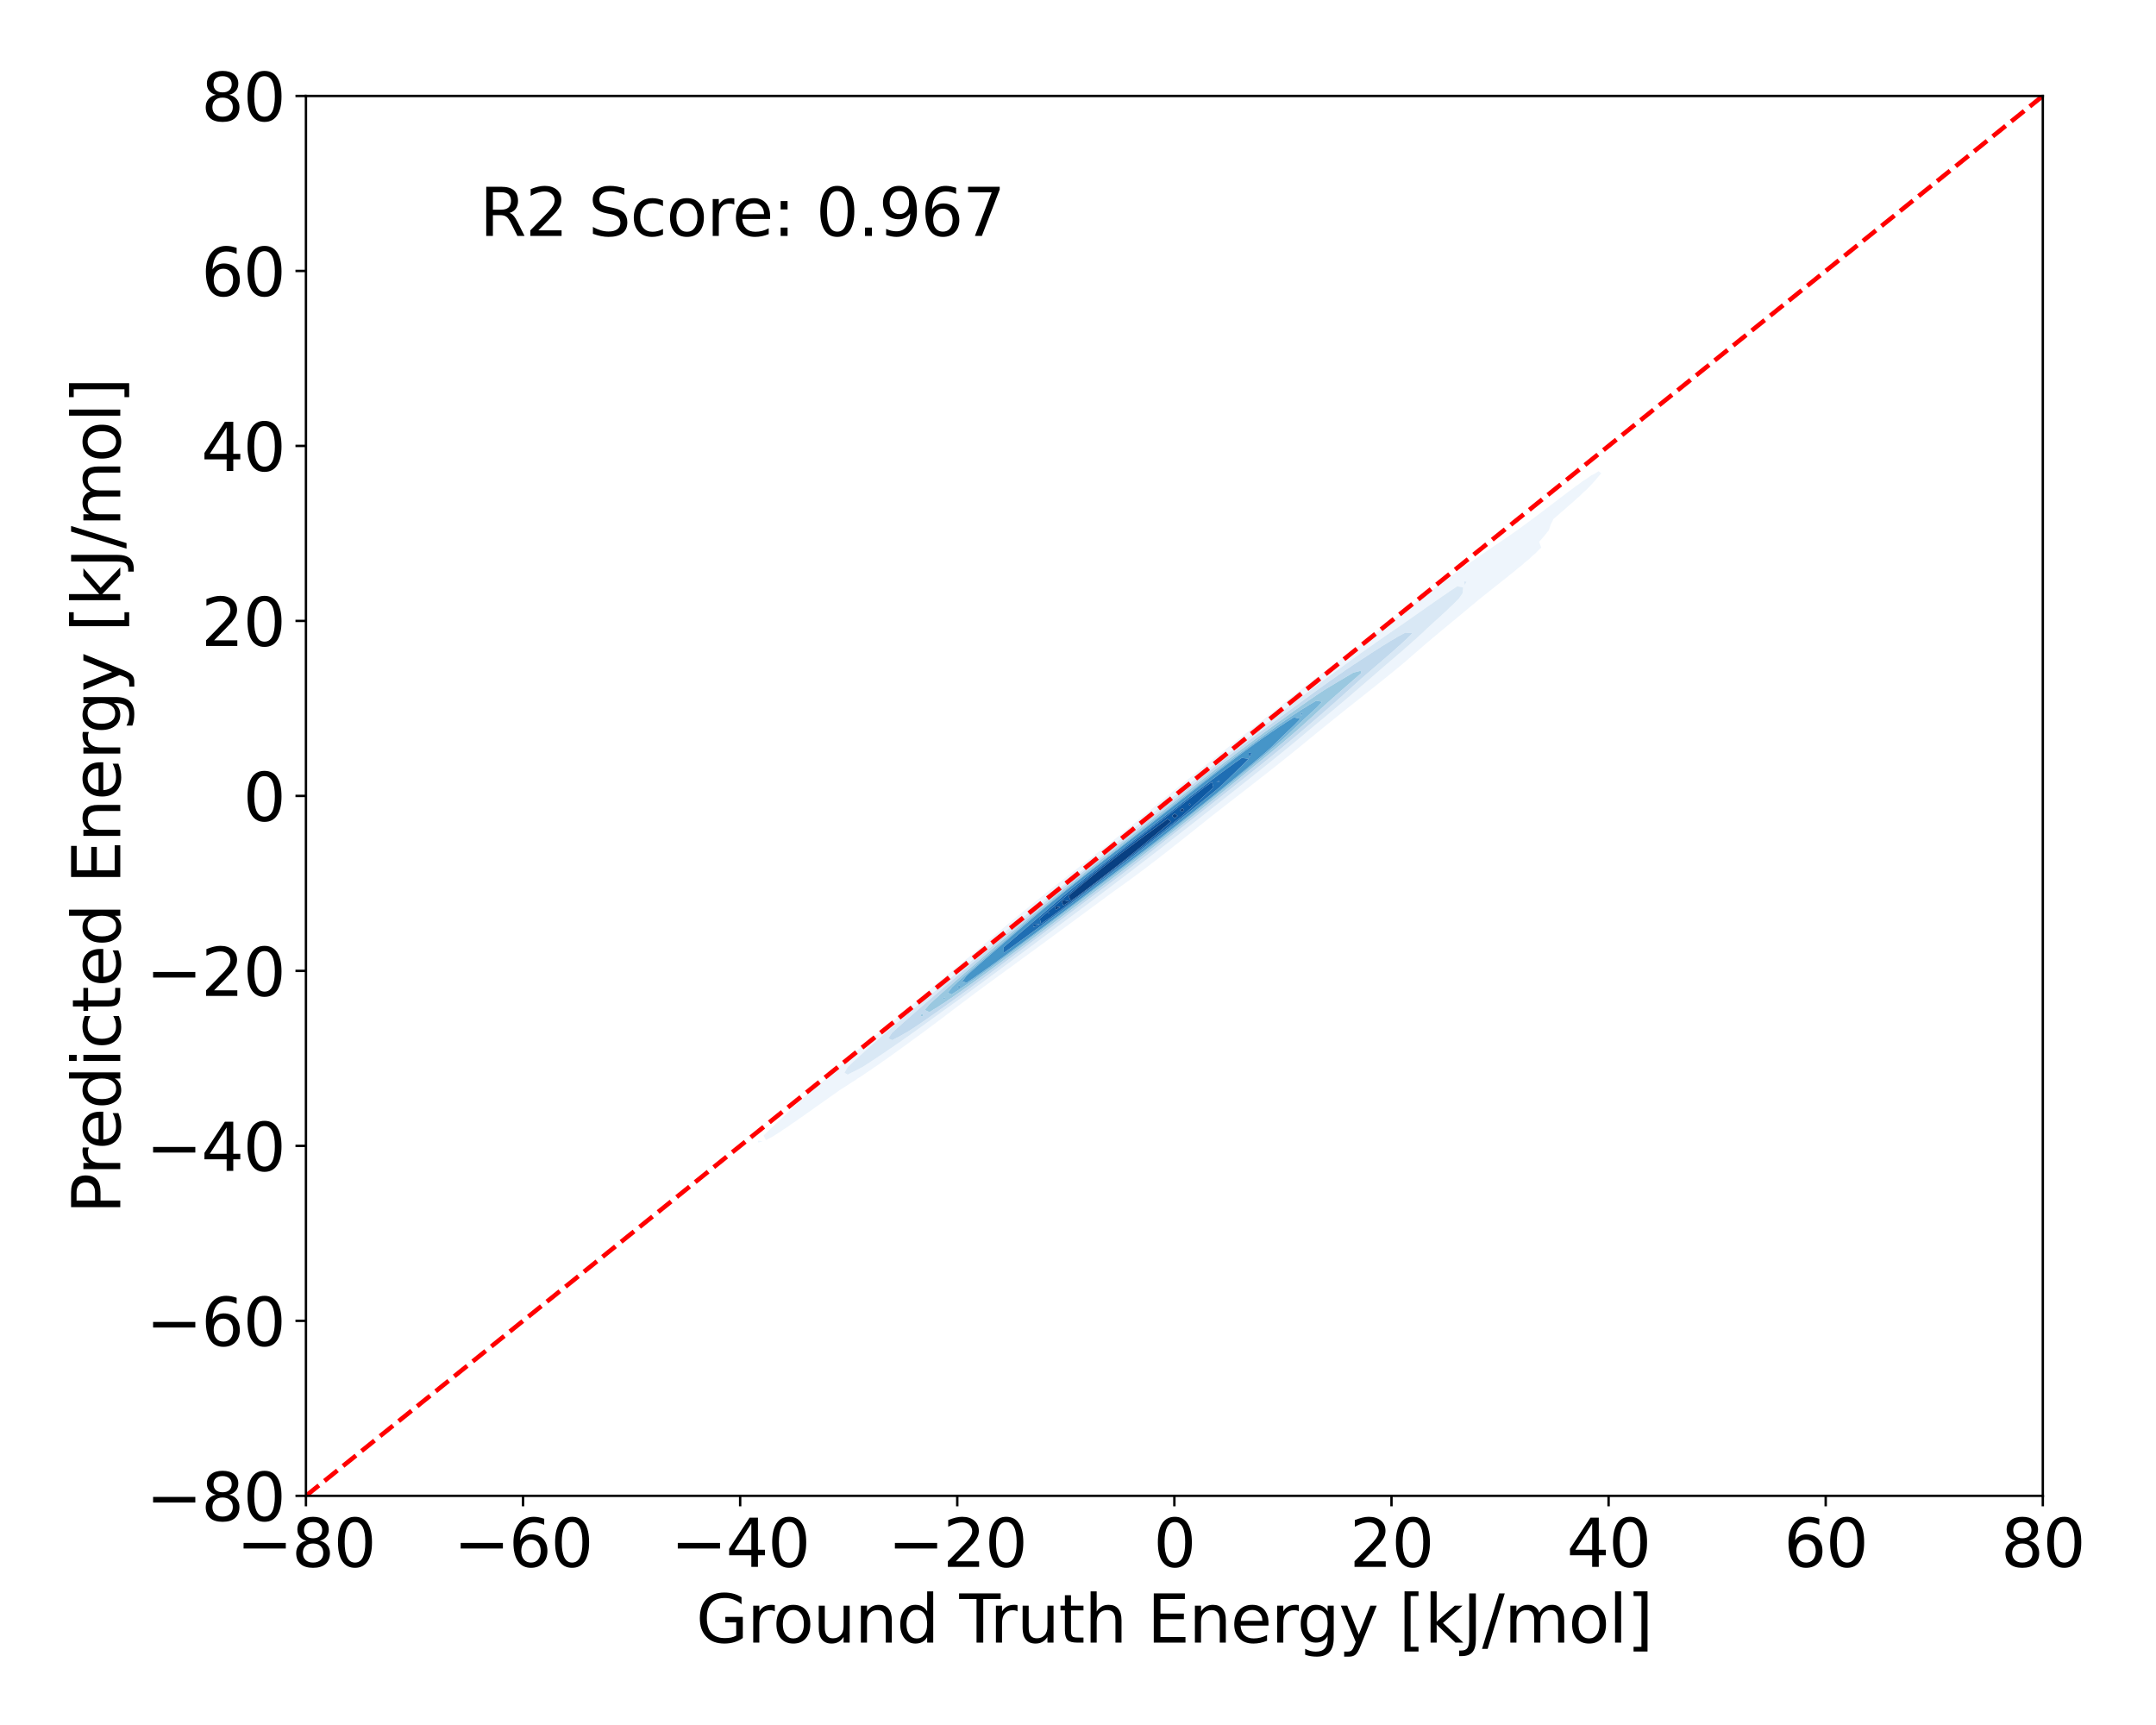 <?xml version="1.0" encoding="utf-8" standalone="no"?>
<!DOCTYPE svg PUBLIC "-//W3C//DTD SVG 1.1//EN"
  "http://www.w3.org/Graphics/SVG/1.1/DTD/svg11.dtd">
<svg xmlns:xlink="http://www.w3.org/1999/xlink" width="720pt" height="576pt" viewBox="0 0 720 576" xmlns="http://www.w3.org/2000/svg" version="1.1">
 <defs>
  <style type="text/css">*{stroke-linejoin: round; stroke-linecap: butt}</style>
 </defs>
 <g id="figure_1">
  <g id="patch_1">
   <path d="M 0 576 
L 720 576 
L 720 0 
L 0 0 
z
" style="fill: #ffffff"/>
  </g>
  <g id="axes_1">
   <g id="patch_2">
    <path d="M 102.17 499.48 
L 682.2 499.48 
L 682.2 32.04 
L 102.17 32.04 
z
" style="fill: #ffffff"/>
   </g>
   <g id="QuadContourSet_1">
    <path d="M 253.303 381.548 
L 254.648 381.061 
L 253.303 380.855 
L 253.075 381.061 
z
M 255.786 380.726 
L 258.269 379.394 
L 258.592 379.155 
L 260.751 377.798 
L 261.49 377.249 
L 263.234 376.128 
L 264.293 375.343 
L 265.717 374.412 
L 267.04 373.437 
L 268.2 372.67 
L 269.757 371.531 
L 270.683 370.915 
L 272.46 369.625 
L 273.166 369.154 
L 275.162 367.719 
L 275.648 367.394 
L 277.867 365.814 
L 278.131 365.638 
L 280.578 363.908 
L 280.614 363.884 
L 283.097 362.301 
L 283.523 362.002 
L 285.58 360.71 
L 286.454 360.096 
L 288.063 359.079 
L 289.323 358.19 
L 290.545 357.41 
L 292.133 356.284 
L 293.028 355.706 
L 294.89 354.378 
L 295.511 353.973 
L 297.598 352.472 
L 297.994 352.21 
L 300.259 350.566 
L 300.477 350.421 
L 302.878 348.66 
L 302.96 348.605 
L 305.442 346.779 
L 305.475 346.754 
L 307.925 344.978 
L 308.093 344.848 
L 310.408 343.142 
L 310.666 342.943 
L 312.891 341.281 
L 313.207 341.037 
L 315.374 339.405 
L 315.729 339.131 
L 317.857 337.522 
L 318.242 337.225 
L 320.339 335.641 
L 320.758 335.319 
L 322.822 333.769 
L 323.287 333.413 
L 325.305 331.911 
L 325.834 331.507 
L 327.788 330.068 
L 328.402 329.601 
L 330.271 328.239 
L 330.989 327.695 
L 332.753 326.421 
L 333.591 325.789 
L 335.236 324.609 
L 336.201 323.883 
L 337.719 322.8 
L 338.815 321.978 
L 340.202 320.99 
L 341.428 320.072 
L 342.685 319.176 
L 344.037 318.166 
L 345.168 317.359 
L 346.642 316.26 
L 347.65 315.539 
L 349.243 314.354 
L 350.133 313.715 
L 351.84 312.448 
L 352.616 311.89 
L 354.435 310.542 
L 355.099 310.062 
L 357.027 308.636 
L 357.582 308.234 
L 359.617 306.73 
L 360.065 306.404 
L 362.205 304.824 
L 362.547 304.574 
L 364.79 302.918 
L 365.03 302.741 
L 367.37 301.012 
L 367.513 300.907 
L 369.945 299.107 
L 369.996 299.069 
L 372.479 297.262 
L 372.563 297.201 
L 374.962 295.489 
L 375.225 295.295 
L 377.444 293.687 
L 377.844 293.389 
L 379.927 291.855 
L 380.421 291.483 
L 382.41 289.995 
L 382.958 289.577 
L 384.893 288.107 
L 385.458 287.671 
L 387.376 286.194 
L 387.927 285.765 
L 389.859 284.259 
L 390.37 283.859 
L 392.341 282.307 
L 392.792 281.953 
L 394.824 280.342 
L 395.199 280.047 
L 397.307 278.368 
L 397.596 278.142 
L 399.79 276.388 
L 399.986 276.236 
L 402.273 274.407 
L 402.372 274.33 
L 404.756 272.426 
L 404.758 272.424 
L 407.203 270.518 
L 407.238 270.49 
L 409.653 268.612 
L 409.721 268.558 
L 412.106 266.706 
L 412.204 266.627 
L 414.56 264.8 
L 414.687 264.698 
L 417.014 262.894 
L 417.17 262.768 
L 419.463 260.988 
L 419.653 260.835 
L 421.905 259.082 
L 422.135 258.895 
L 424.333 257.176 
L 424.618 256.943 
L 426.743 255.271 
L 427.101 254.976 
L 429.132 253.365 
L 429.584 252.991 
L 431.499 251.459 
L 432.067 250.989 
L 433.847 249.553 
L 434.549 248.972 
L 436.183 247.647 
L 437.032 246.946 
L 438.514 245.741 
L 439.515 244.92 
L 440.848 243.835 
L 441.998 242.899 
L 443.194 241.929 
L 444.481 240.891 
L 445.556 240.023 
L 446.964 238.896 
L 447.935 238.117 
L 449.446 236.913 
L 450.329 236.211 
L 451.929 234.939 
L 452.731 234.306 
L 454.412 232.969 
L 455.137 232.4 
L 456.895 230.997 
L 457.539 230.494 
L 459.378 229.018 
L 459.931 228.588 
L 461.861 227.027 
L 462.306 226.682 
L 464.343 225.02 
L 464.659 224.776 
L 466.826 222.992 
L 466.985 222.87 
L 469.267 220.964 
L 469.309 220.926 
L 471.449 219.058 
L 471.792 218.754 
L 473.633 217.152 
L 474.275 216.597 
L 475.842 215.246 
L 476.758 214.469 
L 478.087 213.34 
L 479.24 212.373 
L 480.364 211.435 
L 481.723 210.301 
L 482.663 209.529 
L 484.206 208.243 
L 484.971 207.623 
L 486.689 206.187 
L 487.275 205.717 
L 489.172 204.125 
L 489.566 203.811 
L 491.655 202.056 
L 491.844 201.905 
L 494.129 199.999 
L 494.137 199.992 
L 496.527 198.093 
L 496.62 198.013 
L 498.928 196.187 
L 499.103 196.035 
L 501.332 194.281 
L 501.586 194.057 
L 503.731 192.375 
L 504.069 192.069 
L 506.107 190.469 
L 506.552 190.056 
L 508.436 188.564 
L 509.034 187.989 
L 510.678 186.658 
L 511.517 185.82 
L 512.784 184.752 
L 514 183.487 
L 514.717 182.846 
L 514 180.953 
L 513.996 180.94 
L 514 180.935 
L 515.641 179.034 
L 516.483 177.972 
L 517.202 177.128 
L 517.856 175.222 
L 518.768 173.316 
L 518.966 173.136 
L 520.972 171.41 
L 521.449 170.973 
L 523.178 169.504 
L 523.931 168.802 
L 525.36 167.599 
L 526.414 166.593 
L 527.486 165.693 
L 528.897 164.31 
L 529.517 163.787 
L 531.38 161.904 
L 531.407 161.881 
L 533.083 159.975 
L 533.863 159.041 
L 534.724 158.069 
L 533.863 157.326 
L 532.735 158.069 
L 531.38 158.763 
L 529.68 159.975 
L 528.897 160.422 
L 526.943 161.881 
L 526.414 162.208 
L 524.348 163.787 
L 523.931 164.06 
L 521.817 165.693 
L 521.449 165.945 
L 519.309 167.599 
L 518.966 167.841 
L 516.803 169.504 
L 516.483 169.735 
L 514.284 171.41 
L 514 171.618 
L 511.742 173.316 
L 511.517 173.483 
L 509.166 175.222 
L 509.034 175.32 
L 506.552 177.123 
L 506.545 177.128 
L 504.069 178.843 
L 503.802 179.034 
L 501.586 180.544 
L 501.027 180.94 
L 499.103 182.239 
L 498.241 182.846 
L 496.62 183.938 
L 495.462 184.752 
L 494.137 185.648 
L 492.701 186.658 
L 491.655 187.373 
L 489.967 188.564 
L 489.172 189.114 
L 487.263 190.469 
L 486.689 190.873 
L 484.59 192.375 
L 484.206 192.65 
L 481.951 194.281 
L 481.723 194.446 
L 479.346 196.187 
L 479.24 196.264 
L 476.777 198.093 
L 476.758 198.107 
L 474.275 199.974 
L 474.242 199.999 
L 471.792 201.864 
L 471.739 201.905 
L 469.309 203.774 
L 469.26 203.811 
L 466.826 205.694 
L 466.797 205.717 
L 464.343 207.619 
L 464.338 207.623 
L 461.87 209.529 
L 461.861 209.535 
L 459.387 211.435 
L 459.378 211.442 
L 456.895 213.336 
L 456.889 213.34 
L 454.412 215.208 
L 454.359 215.246 
L 451.929 217.062 
L 451.806 217.152 
L 449.446 218.906 
L 449.238 219.058 
L 446.964 220.746 
L 446.665 220.964 
L 444.481 222.591 
L 444.1 222.87 
L 441.998 224.448 
L 441.555 224.776 
L 439.515 226.324 
L 439.038 226.682 
L 437.032 228.225 
L 436.556 228.588 
L 434.549 230.155 
L 434.111 230.494 
L 432.067 232.114 
L 431.703 232.4 
L 429.584 234.104 
L 429.33 234.306 
L 427.101 236.122 
L 426.99 236.211 
L 424.636 238.117 
L 424.618 238.131 
L 422.206 240.023 
L 422.135 240.078 
L 419.78 241.929 
L 419.653 242.03 
L 417.357 243.835 
L 417.17 243.984 
L 414.936 245.741 
L 414.687 245.941 
L 412.518 247.647 
L 412.204 247.901 
L 410.102 249.553 
L 409.721 249.863 
L 407.689 251.459 
L 407.238 251.828 
L 405.281 253.365 
L 404.756 253.798 
L 402.878 255.271 
L 402.273 255.773 
L 400.484 257.176 
L 399.79 257.755 
L 398.101 259.082 
L 397.307 259.746 
L 395.731 260.988 
L 394.824 261.749 
L 393.375 262.894 
L 392.341 263.763 
L 391.034 264.8 
L 389.859 265.789 
L 388.706 266.706 
L 387.376 267.825 
L 386.389 268.612 
L 384.893 269.869 
L 384.08 270.518 
L 382.41 271.918 
L 381.776 272.424 
L 379.927 273.97 
L 379.474 274.33 
L 377.444 276.02 
L 377.172 276.236 
L 374.962 278.066 
L 374.866 278.142 
L 372.497 280.047 
L 372.479 280.063 
L 370.054 281.953 
L 369.996 282.001 
L 367.61 283.859 
L 367.513 283.938 
L 365.163 285.765 
L 365.03 285.874 
L 362.717 287.671 
L 362.547 287.809 
L 360.272 289.577 
L 360.065 289.746 
L 357.832 291.483 
L 357.582 291.688 
L 355.4 293.389 
L 355.099 293.637 
L 352.979 295.295 
L 352.616 295.596 
L 350.572 297.201 
L 350.133 297.567 
L 348.181 299.107 
L 347.65 299.553 
L 345.807 301.012 
L 345.168 301.556 
L 343.453 302.918 
L 342.685 303.575 
L 341.117 304.824 
L 340.202 305.612 
L 338.8 306.73 
L 337.719 307.665 
L 336.503 308.636 
L 335.236 309.735 
L 334.224 310.542 
L 332.753 311.821 
L 331.965 312.448 
L 330.271 313.924 
L 329.729 314.354 
L 327.788 316.048 
L 327.52 316.26 
L 325.316 318.166 
L 325.305 318.176 
L 322.933 320.072 
L 322.822 320.172 
L 320.568 321.978 
L 320.339 322.187 
L 318.226 323.883 
L 317.857 324.223 
L 315.91 325.789 
L 315.374 326.286 
L 313.626 327.695 
L 312.891 328.379 
L 311.379 329.601 
L 310.408 330.51 
L 309.177 331.507 
L 307.925 332.686 
L 307.029 333.413 
L 305.442 334.916 
L 304.945 335.319 
L 302.96 337.207 
L 302.938 337.225 
L 300.579 339.131 
L 300.477 339.219 
L 298.202 341.037 
L 297.994 341.218 
L 295.829 342.943 
L 295.511 343.222 
L 293.462 344.848 
L 293.028 345.236 
L 291.11 346.754 
L 290.545 347.266 
L 288.781 348.66 
L 288.063 349.322 
L 286.487 350.566 
L 285.58 351.416 
L 284.242 352.472 
L 283.097 353.563 
L 282.066 354.378 
L 280.614 355.784 
L 279.983 356.284 
L 278.131 358.106 
L 278.026 358.19 
L 275.851 360.096 
L 275.648 360.289 
L 273.627 362.002 
L 273.166 362.44 
L 271.422 363.908 
L 270.683 364.611 
L 269.246 365.814 
L 268.2 366.81 
L 267.107 367.719 
L 265.717 369.049 
L 265.021 369.625 
L 263.234 371.345 
L 263.008 371.531 
L 261.018 373.437 
L 260.751 373.697 
L 258.985 375.343 
L 258.269 376.047 
L 256.963 377.249 
L 255.786 378.422 
L 254.982 379.155 
z
M 282.006 358.19 
L 283.084 356.284 
L 283.097 356.273 
L 285.112 354.378 
L 285.58 353.973 
L 287.185 352.472 
L 288.063 351.709 
L 289.293 350.566 
L 290.545 349.476 
L 291.429 348.66 
L 293.028 347.27 
L 293.59 346.754 
L 295.511 345.089 
L 295.775 344.848 
L 297.983 342.943 
L 297.994 342.934 
L 300.175 341.037 
L 300.477 340.796 
L 302.408 339.131 
L 302.96 338.688 
L 304.666 337.225 
L 305.442 336.6 
L 306.94 335.319 
L 307.925 334.522 
L 309.221 333.413 
L 310.408 332.449 
L 311.505 331.507 
L 312.891 330.378 
L 313.79 329.601 
L 315.374 328.306 
L 316.076 327.695 
L 317.857 326.236 
L 318.367 325.789 
L 320.339 324.167 
L 320.662 323.883 
L 322.822 322.103 
L 322.965 321.978 
L 325.234 320.072 
L 325.305 320.015 
L 327.351 318.166 
L 327.788 317.817 
L 329.522 316.26 
L 330.271 315.663 
L 331.739 314.354 
L 332.753 313.546 
L 333.994 312.448 
L 335.236 311.46 
L 336.282 310.542 
L 337.719 309.401 
L 338.598 308.636 
L 340.202 307.364 
L 340.938 306.73 
L 342.685 305.347 
L 343.297 304.824 
L 345.168 303.346 
L 345.674 302.918 
L 347.65 301.358 
L 348.065 301.012 
L 350.133 299.383 
L 350.468 299.107 
L 352.616 297.418 
L 352.882 297.201 
L 355.099 295.461 
L 355.304 295.295 
L 357.582 293.51 
L 357.733 293.389 
L 360.065 291.564 
L 360.166 291.483 
L 362.547 289.62 
L 362.601 289.577 
L 365.03 287.676 
L 365.036 287.671 
L 367.383 285.765 
L 367.513 285.664 
L 369.719 283.859 
L 369.996 283.644 
L 372.055 281.953 
L 372.479 281.623 
L 374.391 280.047 
L 374.962 279.602 
L 376.727 278.142 
L 377.444 277.581 
L 379.067 276.236 
L 379.927 275.562 
L 381.412 274.33 
L 382.41 273.547 
L 383.765 272.424 
L 384.893 271.539 
L 386.127 270.518 
L 387.376 269.538 
L 388.499 268.612 
L 389.859 267.544 
L 390.88 266.706 
L 392.341 265.559 
L 393.271 264.8 
L 394.824 263.58 
L 395.671 262.894 
L 397.307 261.609 
L 398.078 260.988 
L 399.79 259.643 
L 400.492 259.082 
L 402.273 257.683 
L 402.913 257.176 
L 404.756 255.729 
L 405.34 255.271 
L 407.238 253.78 
L 407.772 253.365 
L 409.721 251.836 
L 410.211 251.459 
L 412.204 249.898 
L 412.656 249.553 
L 414.687 247.964 
L 415.108 247.647 
L 417.17 246.037 
L 417.566 245.741 
L 419.653 244.115 
L 420.031 243.835 
L 422.135 242.2 
L 422.503 241.929 
L 424.618 240.291 
L 424.984 240.023 
L 427.101 238.389 
L 427.474 238.117 
L 429.584 236.495 
L 429.974 236.211 
L 432.067 234.609 
L 432.484 234.306 
L 434.549 232.732 
L 435.007 232.4 
L 437.032 230.865 
L 437.544 230.494 
L 439.515 229.007 
L 440.095 228.588 
L 441.998 227.16 
L 442.663 226.682 
L 444.481 225.325 
L 445.249 224.776 
L 446.964 223.501 
L 447.855 222.87 
L 449.446 221.691 
L 450.483 220.964 
L 451.929 219.895 
L 453.134 219.058 
L 454.412 218.115 
L 455.809 217.152 
L 456.895 216.352 
L 458.51 215.246 
L 459.378 214.606 
L 461.235 213.34 
L 461.861 212.879 
L 463.986 211.435 
L 464.343 211.17 
L 466.76 209.529 
L 466.826 209.479 
L 469.309 207.761 
L 469.511 207.623 
L 471.792 206.024 
L 472.238 205.717 
L 474.275 204.279 
L 474.958 203.811 
L 476.758 202.535 
L 477.683 201.905 
L 479.24 200.799 
L 480.428 199.999 
L 481.723 199.079 
L 483.205 198.093 
L 484.206 197.384 
L 486.031 196.187 
L 486.689 195.723 
L 488.621 196.187 
L 488.433 198.093 
L 487.125 199.999 
L 486.689 200.395 
L 485.19 201.905 
L 484.206 202.794 
L 483.189 203.811 
L 481.723 205.125 
L 481.127 205.717 
L 479.24 207.396 
L 479.009 207.623 
L 476.917 209.529 
L 476.758 209.664 
L 474.925 211.435 
L 474.275 211.983 
L 472.841 213.34 
L 471.792 214.224 
L 470.695 215.246 
L 469.309 216.416 
L 468.509 217.152 
L 466.826 218.576 
L 466.298 219.058 
L 464.343 220.718 
L 464.072 220.964 
L 461.861 222.849 
L 461.838 222.87 
L 459.645 224.776 
L 459.378 224.996 
L 457.448 226.682 
L 456.895 227.139 
L 455.243 228.588 
L 454.412 229.276 
L 453.027 230.494 
L 451.929 231.405 
L 450.8 232.4 
L 449.446 233.524 
L 448.56 234.306 
L 446.964 235.63 
L 446.304 236.211 
L 444.481 237.721 
L 444.03 238.117 
L 441.998 239.796 
L 441.739 240.023 
L 439.515 241.854 
L 439.428 241.929 
L 437.148 243.835 
L 437.032 243.927 
L 434.895 245.741 
L 434.549 246.016 
L 432.609 247.647 
L 432.067 248.078 
L 430.294 249.553 
L 429.584 250.118 
L 427.957 251.459 
L 427.101 252.139 
L 425.601 253.365 
L 424.618 254.144 
L 423.23 255.271 
L 422.135 256.137 
L 420.847 257.176 
L 419.653 258.121 
L 418.457 259.082 
L 417.17 260.098 
L 416.061 260.988 
L 414.687 262.071 
L 413.662 262.894 
L 412.204 264.041 
L 411.26 264.8 
L 409.721 266.008 
L 408.855 266.706 
L 407.238 267.973 
L 406.446 268.612 
L 404.756 269.934 
L 404.032 270.518 
L 402.273 271.891 
L 401.613 272.424 
L 399.79 273.843 
L 399.186 274.33 
L 397.307 275.788 
L 396.752 276.236 
L 394.824 277.728 
L 394.31 278.142 
L 392.341 279.662 
L 391.86 280.047 
L 389.859 281.59 
L 389.402 281.953 
L 387.376 283.512 
L 386.937 283.859 
L 384.893 285.43 
L 384.465 285.765 
L 382.41 287.341 
L 381.986 287.671 
L 379.927 289.248 
L 379.5 289.577 
L 377.444 291.149 
L 377.006 291.483 
L 374.962 293.044 
L 374.504 293.389 
L 372.479 294.932 
L 371.994 295.295 
L 369.996 296.813 
L 369.475 297.201 
L 367.513 298.687 
L 366.948 299.107 
L 365.03 300.555 
L 364.413 301.012 
L 362.547 302.418 
L 361.871 302.918 
L 360.065 304.276 
L 359.324 304.824 
L 357.582 306.13 
L 356.773 306.73 
L 355.099 307.983 
L 354.22 308.636 
L 352.616 309.835 
L 351.665 310.542 
L 350.133 311.686 
L 349.109 312.448 
L 347.65 313.536 
L 346.551 314.354 
L 345.168 315.386 
L 343.991 316.26 
L 342.685 317.234 
L 341.428 318.166 
L 340.202 319.081 
L 338.863 320.072 
L 337.719 320.927 
L 336.296 321.978 
L 335.236 322.771 
L 333.724 323.883 
L 332.753 324.612 
L 331.148 325.789 
L 330.271 326.45 
L 328.566 327.695 
L 327.788 328.283 
L 325.975 329.601 
L 325.305 330.109 
L 323.372 331.507 
L 322.822 331.925 
L 320.752 333.413 
L 320.339 333.728 
L 318.111 335.319 
L 317.857 335.513 
L 315.44 337.225 
L 315.374 337.276 
L 312.891 339.074 
L 312.808 339.131 
L 310.408 340.887 
L 310.189 341.037 
L 307.925 342.688 
L 307.549 342.943 
L 305.442 344.475 
L 304.884 344.848 
L 302.96 346.243 
L 302.188 346.754 
L 300.477 347.99 
L 299.455 348.66 
L 297.994 349.71 
L 296.678 350.566 
L 295.511 351.399 
L 293.852 352.472 
L 293.028 353.057 
L 290.978 354.378 
L 290.545 354.684 
L 288.063 356.284 
L 288.063 356.284 
L 285.58 357.586 
L 284.335 358.19 
L 283.097 358.847 
z
M 488.921 194.281 
L 489.172 194.105 
L 489.745 194.281 
L 489.172 195.329 
z
" clip-path="url(#p27c84e18eb)" style="fill: #eef5fc"/>
    <path d="M 283.097 358.847 
L 284.335 358.19 
L 285.58 357.586 
L 288.063 356.284 
L 288.063 356.284 
L 290.545 354.684 
L 290.978 354.378 
L 293.028 353.057 
L 293.852 352.472 
L 295.511 351.399 
L 296.678 350.566 
L 297.994 349.71 
L 299.455 348.66 
L 300.477 347.99 
L 302.188 346.754 
L 302.96 346.243 
L 304.884 344.848 
L 305.442 344.475 
L 307.549 342.943 
L 307.925 342.688 
L 310.189 341.037 
L 310.408 340.887 
L 312.808 339.131 
L 312.891 339.074 
L 315.374 337.276 
L 315.44 337.225 
L 317.857 335.513 
L 318.111 335.319 
L 320.339 333.728 
L 320.752 333.413 
L 322.822 331.925 
L 323.372 331.507 
L 325.305 330.109 
L 325.975 329.601 
L 327.788 328.283 
L 328.566 327.695 
L 330.271 326.45 
L 331.148 325.789 
L 332.753 324.612 
L 333.724 323.883 
L 335.236 322.771 
L 336.296 321.978 
L 337.719 320.927 
L 338.863 320.072 
L 340.202 319.081 
L 341.428 318.166 
L 342.685 317.234 
L 343.991 316.26 
L 345.168 315.386 
L 346.551 314.354 
L 347.65 313.536 
L 349.109 312.448 
L 350.133 311.686 
L 351.665 310.542 
L 352.616 309.835 
L 354.22 308.636 
L 355.099 307.983 
L 356.773 306.73 
L 357.582 306.13 
L 359.324 304.824 
L 360.065 304.276 
L 361.871 302.918 
L 362.547 302.418 
L 364.413 301.012 
L 365.03 300.555 
L 366.948 299.107 
L 367.513 298.687 
L 369.475 297.201 
L 369.996 296.813 
L 371.994 295.295 
L 372.479 294.932 
L 374.504 293.389 
L 374.962 293.044 
L 377.006 291.483 
L 377.444 291.149 
L 379.5 289.577 
L 379.927 289.248 
L 381.986 287.671 
L 382.41 287.341 
L 384.465 285.765 
L 384.893 285.43 
L 386.937 283.859 
L 387.376 283.512 
L 389.402 281.953 
L 389.859 281.59 
L 391.86 280.047 
L 392.341 279.662 
L 394.31 278.142 
L 394.824 277.728 
L 396.752 276.236 
L 397.307 275.788 
L 399.186 274.33 
L 399.79 273.843 
L 401.613 272.424 
L 402.273 271.891 
L 404.032 270.518 
L 404.756 269.934 
L 406.446 268.612 
L 407.238 267.973 
L 408.855 266.706 
L 409.721 266.008 
L 411.26 264.8 
L 412.204 264.041 
L 413.662 262.894 
L 414.687 262.071 
L 416.061 260.988 
L 417.17 260.098 
L 418.457 259.082 
L 419.653 258.121 
L 420.847 257.176 
L 422.135 256.137 
L 423.23 255.271 
L 424.618 254.144 
L 425.601 253.365 
L 427.101 252.139 
L 427.957 251.459 
L 429.584 250.118 
L 430.294 249.553 
L 432.067 248.078 
L 432.609 247.647 
L 434.549 246.016 
L 434.895 245.741 
L 437.032 243.927 
L 437.148 243.835 
L 439.428 241.929 
L 439.515 241.854 
L 441.739 240.023 
L 441.998 239.796 
L 444.03 238.117 
L 444.481 237.721 
L 446.304 236.211 
L 446.964 235.63 
L 448.56 234.306 
L 449.446 233.524 
L 450.8 232.4 
L 451.929 231.405 
L 453.027 230.494 
L 454.412 229.276 
L 455.243 228.588 
L 456.895 227.139 
L 457.448 226.682 
L 459.378 224.996 
L 459.645 224.776 
L 461.838 222.87 
L 461.861 222.849 
L 464.072 220.964 
L 464.343 220.718 
L 466.298 219.058 
L 466.826 218.576 
L 468.509 217.152 
L 469.309 216.416 
L 470.695 215.246 
L 471.792 214.224 
L 472.841 213.34 
L 474.275 211.983 
L 474.925 211.435 
L 476.758 209.664 
L 476.917 209.529 
L 479.009 207.623 
L 479.24 207.396 
L 481.127 205.717 
L 481.723 205.125 
L 483.189 203.811 
L 484.206 202.794 
L 485.19 201.905 
L 486.689 200.395 
L 487.125 199.999 
L 488.433 198.093 
L 488.621 196.187 
L 486.689 195.723 
L 486.031 196.187 
L 484.206 197.384 
L 483.205 198.093 
L 481.723 199.079 
L 480.428 199.999 
L 479.24 200.799 
L 477.683 201.905 
L 476.758 202.535 
L 474.958 203.811 
L 474.275 204.279 
L 472.238 205.717 
L 471.792 206.024 
L 469.511 207.623 
L 469.309 207.761 
L 466.826 209.479 
L 466.76 209.529 
L 464.343 211.17 
L 463.986 211.435 
L 461.861 212.879 
L 461.235 213.34 
L 459.378 214.606 
L 458.51 215.246 
L 456.895 216.352 
L 455.809 217.152 
L 454.412 218.115 
L 453.134 219.058 
L 451.929 219.895 
L 450.483 220.964 
L 449.446 221.691 
L 447.855 222.87 
L 446.964 223.501 
L 445.249 224.776 
L 444.481 225.325 
L 442.663 226.682 
L 441.998 227.16 
L 440.095 228.588 
L 439.515 229.007 
L 437.544 230.494 
L 437.032 230.865 
L 435.007 232.4 
L 434.549 232.732 
L 432.484 234.306 
L 432.067 234.609 
L 429.974 236.211 
L 429.584 236.495 
L 427.474 238.117 
L 427.101 238.389 
L 424.984 240.023 
L 424.618 240.291 
L 422.503 241.929 
L 422.135 242.2 
L 420.031 243.835 
L 419.653 244.115 
L 417.566 245.741 
L 417.17 246.037 
L 415.108 247.647 
L 414.687 247.964 
L 412.656 249.553 
L 412.204 249.898 
L 410.211 251.459 
L 409.721 251.836 
L 407.772 253.365 
L 407.238 253.78 
L 405.34 255.271 
L 404.756 255.729 
L 402.913 257.176 
L 402.273 257.683 
L 400.492 259.082 
L 399.79 259.643 
L 398.078 260.988 
L 397.307 261.609 
L 395.671 262.894 
L 394.824 263.58 
L 393.271 264.8 
L 392.341 265.559 
L 390.88 266.706 
L 389.859 267.544 
L 388.499 268.612 
L 387.376 269.538 
L 386.127 270.518 
L 384.893 271.539 
L 383.765 272.424 
L 382.41 273.547 
L 381.412 274.33 
L 379.927 275.562 
L 379.067 276.236 
L 377.444 277.581 
L 376.727 278.142 
L 374.962 279.602 
L 374.391 280.047 
L 372.479 281.623 
L 372.055 281.953 
L 369.996 283.644 
L 369.719 283.859 
L 367.513 285.664 
L 367.383 285.765 
L 365.036 287.671 
L 365.03 287.676 
L 362.601 289.577 
L 362.547 289.62 
L 360.166 291.483 
L 360.065 291.564 
L 357.733 293.389 
L 357.582 293.51 
L 355.304 295.295 
L 355.099 295.461 
L 352.882 297.201 
L 352.616 297.418 
L 350.468 299.107 
L 350.133 299.383 
L 348.065 301.012 
L 347.65 301.358 
L 345.674 302.918 
L 345.168 303.346 
L 343.297 304.824 
L 342.685 305.347 
L 340.938 306.73 
L 340.202 307.364 
L 338.598 308.636 
L 337.719 309.401 
L 336.282 310.542 
L 335.236 311.46 
L 333.994 312.448 
L 332.753 313.546 
L 331.739 314.354 
L 330.271 315.663 
L 329.522 316.26 
L 327.788 317.817 
L 327.351 318.166 
L 325.305 320.015 
L 325.234 320.072 
L 322.965 321.978 
L 322.822 322.103 
L 320.662 323.883 
L 320.339 324.167 
L 318.367 325.789 
L 317.857 326.236 
L 316.076 327.695 
L 315.374 328.306 
L 313.79 329.601 
L 312.891 330.378 
L 311.505 331.507 
L 310.408 332.449 
L 309.221 333.413 
L 307.925 334.522 
L 306.94 335.319 
L 305.442 336.6 
L 304.666 337.225 
L 302.96 338.688 
L 302.408 339.131 
L 300.477 340.796 
L 300.175 341.037 
L 297.994 342.934 
L 297.983 342.943 
L 295.775 344.848 
L 295.511 345.089 
L 293.59 346.754 
L 293.028 347.27 
L 291.429 348.66 
L 290.545 349.476 
L 289.293 350.566 
L 288.063 351.709 
L 287.185 352.472 
L 285.58 353.973 
L 285.112 354.378 
L 283.097 356.273 
L 283.084 356.284 
L 282.006 358.19 
z
M 296.613 346.754 
L 297.906 344.848 
L 297.994 344.772 
L 300.002 342.943 
L 300.477 342.536 
L 302.123 341.037 
L 302.96 340.324 
L 304.268 339.131 
L 305.442 338.135 
L 306.438 337.225 
L 307.925 335.968 
L 308.634 335.319 
L 310.408 333.822 
L 310.854 333.413 
L 312.891 331.694 
L 313.095 331.507 
L 315.344 329.601 
L 315.374 329.577 
L 317.538 327.695 
L 317.857 327.434 
L 319.737 325.789 
L 320.339 325.294 
L 321.944 323.883 
L 322.822 323.16 
L 324.164 321.978 
L 325.305 321.035 
L 326.397 320.072 
L 327.788 318.921 
L 328.645 318.166 
L 330.271 316.818 
L 330.906 316.26 
L 332.753 314.727 
L 333.18 314.354 
L 335.236 312.647 
L 335.464 312.448 
L 337.719 310.577 
L 337.759 310.542 
L 339.973 308.636 
L 340.202 308.455 
L 342.204 306.73 
L 342.685 306.349 
L 344.473 304.824 
L 345.168 304.275 
L 346.776 302.918 
L 347.65 302.228 
L 349.107 301.012 
L 350.133 300.204 
L 351.462 299.107 
L 352.616 298.199 
L 353.837 297.201 
L 355.099 296.21 
L 356.229 295.295 
L 357.582 294.235 
L 358.634 293.389 
L 360.065 292.269 
L 361.05 291.483 
L 362.547 290.312 
L 363.474 289.577 
L 365.03 288.359 
L 365.902 287.671 
L 367.513 286.409 
L 368.331 285.765 
L 369.996 284.458 
L 370.759 283.859 
L 372.479 282.506 
L 373.183 281.953 
L 374.962 280.55 
L 375.601 280.047 
L 377.444 278.588 
L 378.012 278.142 
L 379.927 276.621 
L 380.416 276.236 
L 382.41 274.648 
L 382.814 274.33 
L 384.893 272.67 
L 385.205 272.424 
L 387.376 270.689 
L 387.592 270.518 
L 389.859 268.705 
L 389.977 268.612 
L 392.341 266.722 
L 392.362 266.706 
L 394.709 264.8 
L 394.824 264.709 
L 397.064 262.894 
L 397.307 262.703 
L 399.438 260.988 
L 399.79 260.712 
L 401.83 259.082 
L 402.273 258.734 
L 404.24 257.176 
L 404.756 256.771 
L 406.667 255.271 
L 407.238 254.822 
L 409.113 253.365 
L 409.721 252.888 
L 411.577 251.459 
L 412.204 250.968 
L 414.061 249.553 
L 414.687 249.063 
L 416.565 247.647 
L 417.17 247.174 
L 419.089 245.741 
L 419.653 245.302 
L 421.633 243.835 
L 422.135 243.445 
L 424.196 241.929 
L 424.618 241.602 
L 426.777 240.023 
L 427.101 239.773 
L 429.373 238.117 
L 429.584 237.955 
L 431.98 236.211 
L 432.067 236.145 
L 434.549 234.33 
L 434.585 234.306 
L 437.032 232.501 
L 437.182 232.4 
L 439.515 230.684 
L 439.799 230.494 
L 441.998 228.885 
L 442.447 228.588 
L 444.481 227.111 
L 445.137 226.682 
L 446.964 225.369 
L 447.883 224.776 
L 449.446 223.666 
L 450.689 222.87 
L 451.929 222.001 
L 453.552 220.964 
L 454.412 220.369 
L 456.455 219.058 
L 456.895 218.757 
L 459.37 217.152 
L 459.378 217.147 
L 461.861 215.568 
L 462.426 215.246 
L 464.343 214.023 
L 465.584 213.34 
L 466.826 212.551 
L 468.969 211.435 
L 469.309 211.222 
L 471.679 211.435 
L 469.773 213.34 
L 469.309 213.74 
L 467.694 215.246 
L 466.826 215.988 
L 465.56 217.152 
L 464.343 218.189 
L 463.384 219.058 
L 461.861 220.352 
L 461.177 220.964 
L 459.378 222.492 
L 458.951 222.87 
L 456.895 224.618 
L 456.715 224.776 
L 454.521 226.682 
L 454.412 226.776 
L 452.426 228.588 
L 451.929 229.017 
L 450.321 230.494 
L 449.446 231.25 
L 448.201 232.4 
L 446.964 233.47 
L 446.064 234.306 
L 444.481 235.673 
L 443.902 236.211 
L 441.998 237.851 
L 441.711 238.117 
L 439.515 239.999 
L 439.489 240.023 
L 437.298 241.929 
L 437.032 242.147 
L 435.084 243.835 
L 434.549 244.271 
L 432.84 245.741 
L 432.067 246.368 
L 430.568 247.647 
L 429.584 248.44 
L 428.269 249.553 
L 427.101 250.488 
L 425.947 251.459 
L 424.618 252.517 
L 423.604 253.365 
L 422.135 254.528 
L 421.243 255.271 
L 419.653 256.526 
L 418.867 257.176 
L 417.17 258.513 
L 416.481 259.082 
L 414.687 260.492 
L 414.085 260.988 
L 412.204 262.465 
L 411.683 262.894 
L 409.721 264.435 
L 409.277 264.8 
L 407.238 266.401 
L 406.867 266.706 
L 404.756 268.365 
L 404.453 268.612 
L 402.273 270.325 
L 402.036 270.518 
L 399.79 272.284 
L 399.617 272.424 
L 397.307 274.239 
L 397.194 274.33 
L 394.824 276.192 
L 394.769 276.236 
L 392.341 278.142 
L 392.341 278.142 
L 389.961 280.047 
L 389.859 280.127 
L 387.565 281.953 
L 387.376 282.099 
L 385.15 283.859 
L 384.893 284.057 
L 382.715 285.765 
L 382.41 285.999 
L 380.259 287.671 
L 379.927 287.925 
L 377.781 289.577 
L 377.444 289.834 
L 375.281 291.483 
L 374.962 291.727 
L 372.761 293.389 
L 372.479 293.604 
L 370.223 295.295 
L 369.996 295.467 
L 367.669 297.201 
L 367.513 297.319 
L 365.103 299.107 
L 365.03 299.162 
L 362.547 301.005 
L 362.538 301.012 
L 360.065 302.873 
L 360.005 302.918 
L 357.582 304.743 
L 357.474 304.824 
L 355.099 306.615 
L 354.946 306.73 
L 352.616 308.488 
L 352.42 308.636 
L 350.133 310.362 
L 349.894 310.542 
L 347.65 312.236 
L 347.368 312.448 
L 345.168 314.109 
L 344.839 314.354 
L 342.685 315.979 
L 342.308 316.26 
L 340.202 317.847 
L 339.772 318.166 
L 337.719 319.711 
L 337.231 320.072 
L 335.236 321.571 
L 334.684 321.978 
L 332.753 323.426 
L 332.128 323.883 
L 330.271 325.275 
L 329.563 325.789 
L 327.788 327.116 
L 326.985 327.695 
L 325.305 328.948 
L 324.393 329.601 
L 322.822 330.769 
L 321.783 331.507 
L 320.339 332.577 
L 319.154 333.413 
L 317.857 334.372 
L 316.502 335.319 
L 315.374 336.15 
L 313.823 337.225 
L 312.891 337.909 
L 311.115 339.131 
L 310.408 339.648 
L 308.371 341.037 
L 307.925 341.362 
L 305.586 342.943 
L 305.442 343.047 
L 302.96 344.617 
L 302.501 344.848 
L 300.477 346.028 
L 298.998 346.754 
L 297.994 347.318 
z
M 489.172 195.329 
L 489.745 194.281 
L 489.172 194.105 
L 488.921 194.281 
z
" clip-path="url(#p27c84e18eb)" style="fill: #d9e8f5"/>
    <path d="M 297.994 347.318 
L 298.998 346.754 
L 300.477 346.028 
L 302.501 344.848 
L 302.96 344.617 
L 305.442 343.047 
L 305.586 342.943 
L 307.925 341.362 
L 308.371 341.037 
L 310.408 339.648 
L 311.115 339.131 
L 312.891 337.909 
L 313.823 337.225 
L 315.374 336.15 
L 316.502 335.319 
L 317.857 334.372 
L 319.154 333.413 
L 320.339 332.577 
L 321.783 331.507 
L 322.822 330.769 
L 324.393 329.601 
L 325.305 328.948 
L 326.985 327.695 
L 327.788 327.116 
L 329.563 325.789 
L 330.271 325.275 
L 332.128 323.883 
L 332.753 323.426 
L 334.684 321.978 
L 335.236 321.571 
L 337.231 320.072 
L 337.719 319.711 
L 339.772 318.166 
L 340.202 317.847 
L 342.308 316.26 
L 342.685 315.979 
L 344.839 314.354 
L 345.168 314.109 
L 347.368 312.448 
L 347.65 312.236 
L 349.894 310.542 
L 350.133 310.362 
L 352.42 308.636 
L 352.616 308.488 
L 354.946 306.73 
L 355.099 306.615 
L 357.474 304.824 
L 357.582 304.743 
L 360.005 302.918 
L 360.065 302.873 
L 362.538 301.012 
L 362.547 301.005 
L 365.03 299.162 
L 365.103 299.107 
L 367.513 297.319 
L 367.669 297.201 
L 369.996 295.467 
L 370.223 295.295 
L 372.479 293.604 
L 372.761 293.389 
L 374.962 291.727 
L 375.281 291.483 
L 377.444 289.834 
L 377.781 289.577 
L 379.927 287.925 
L 380.259 287.671 
L 382.41 285.999 
L 382.715 285.765 
L 384.893 284.057 
L 385.15 283.859 
L 387.376 282.099 
L 387.565 281.953 
L 389.859 280.127 
L 389.961 280.047 
L 392.341 278.142 
L 392.341 278.142 
L 394.769 276.236 
L 394.824 276.192 
L 397.194 274.33 
L 397.307 274.239 
L 399.617 272.424 
L 399.79 272.284 
L 402.036 270.518 
L 402.273 270.325 
L 404.453 268.612 
L 404.756 268.365 
L 406.867 266.706 
L 407.238 266.401 
L 409.277 264.8 
L 409.721 264.435 
L 411.683 262.894 
L 412.204 262.465 
L 414.085 260.988 
L 414.687 260.492 
L 416.481 259.082 
L 417.17 258.513 
L 418.867 257.176 
L 419.653 256.526 
L 421.243 255.271 
L 422.135 254.528 
L 423.604 253.365 
L 424.618 252.517 
L 425.947 251.459 
L 427.101 250.488 
L 428.269 249.553 
L 429.584 248.44 
L 430.568 247.647 
L 432.067 246.368 
L 432.84 245.741 
L 434.549 244.271 
L 435.084 243.835 
L 437.032 242.147 
L 437.298 241.929 
L 439.489 240.023 
L 439.515 239.999 
L 441.711 238.117 
L 441.998 237.851 
L 443.902 236.211 
L 444.481 235.673 
L 446.064 234.306 
L 446.964 233.47 
L 448.201 232.4 
L 449.446 231.25 
L 450.321 230.494 
L 451.929 229.017 
L 452.426 228.588 
L 454.412 226.776 
L 454.521 226.682 
L 456.715 224.776 
L 456.895 224.618 
L 458.951 222.87 
L 459.378 222.492 
L 461.177 220.964 
L 461.861 220.352 
L 463.384 219.058 
L 464.343 218.189 
L 465.56 217.152 
L 466.826 215.988 
L 467.694 215.246 
L 469.309 213.74 
L 469.773 213.34 
L 471.679 211.435 
L 469.309 211.222 
L 468.969 211.435 
L 466.826 212.551 
L 465.584 213.34 
L 464.343 214.023 
L 462.426 215.246 
L 461.861 215.568 
L 459.378 217.147 
L 459.37 217.152 
L 456.895 218.757 
L 456.455 219.058 
L 454.412 220.369 
L 453.552 220.964 
L 451.929 222.001 
L 450.689 222.87 
L 449.446 223.666 
L 447.883 224.776 
L 446.964 225.369 
L 445.137 226.682 
L 444.481 227.111 
L 442.447 228.588 
L 441.998 228.885 
L 439.799 230.494 
L 439.515 230.684 
L 437.182 232.4 
L 437.032 232.501 
L 434.585 234.306 
L 434.549 234.33 
L 432.067 236.145 
L 431.98 236.211 
L 429.584 237.955 
L 429.373 238.117 
L 427.101 239.773 
L 426.777 240.023 
L 424.618 241.602 
L 424.196 241.929 
L 422.135 243.445 
L 421.633 243.835 
L 419.653 245.302 
L 419.089 245.741 
L 417.17 247.174 
L 416.565 247.647 
L 414.687 249.063 
L 414.061 249.553 
L 412.204 250.968 
L 411.577 251.459 
L 409.721 252.888 
L 409.113 253.365 
L 407.238 254.822 
L 406.667 255.271 
L 404.756 256.771 
L 404.24 257.176 
L 402.273 258.734 
L 401.83 259.082 
L 399.79 260.712 
L 399.438 260.988 
L 397.307 262.703 
L 397.064 262.894 
L 394.824 264.709 
L 394.709 264.8 
L 392.362 266.706 
L 392.341 266.722 
L 389.977 268.612 
L 389.859 268.705 
L 387.592 270.518 
L 387.376 270.689 
L 385.205 272.424 
L 384.893 272.67 
L 382.814 274.33 
L 382.41 274.648 
L 380.416 276.236 
L 379.927 276.621 
L 378.012 278.142 
L 377.444 278.588 
L 375.601 280.047 
L 374.962 280.55 
L 373.183 281.953 
L 372.479 282.506 
L 370.759 283.859 
L 369.996 284.458 
L 368.331 285.765 
L 367.513 286.409 
L 365.902 287.671 
L 365.03 288.359 
L 363.474 289.577 
L 362.547 290.312 
L 361.05 291.483 
L 360.065 292.269 
L 358.634 293.389 
L 357.582 294.235 
L 356.229 295.295 
L 355.099 296.21 
L 353.837 297.201 
L 352.616 298.199 
L 351.462 299.107 
L 350.133 300.204 
L 349.107 301.012 
L 347.65 302.228 
L 346.776 302.918 
L 345.168 304.275 
L 344.473 304.824 
L 342.685 306.349 
L 342.204 306.73 
L 340.202 308.455 
L 339.973 308.636 
L 337.759 310.542 
L 337.719 310.577 
L 335.464 312.448 
L 335.236 312.647 
L 333.18 314.354 
L 332.753 314.727 
L 330.906 316.26 
L 330.271 316.818 
L 328.645 318.166 
L 327.788 318.921 
L 326.397 320.072 
L 325.305 321.035 
L 324.164 321.978 
L 322.822 323.16 
L 321.944 323.883 
L 320.339 325.294 
L 319.737 325.789 
L 317.857 327.434 
L 317.538 327.695 
L 315.374 329.577 
L 315.344 329.601 
L 313.095 331.507 
L 312.891 331.694 
L 310.854 333.413 
L 310.408 333.822 
L 308.634 335.319 
L 307.925 335.968 
L 306.438 337.225 
L 305.442 338.135 
L 304.268 339.131 
L 302.96 340.324 
L 302.123 341.037 
L 300.477 342.536 
L 300.002 342.943 
L 297.994 344.772 
L 297.906 344.848 
L 296.613 346.754 
z
M 307.345 339.131 
L 307.925 338.424 
L 308.347 339.131 
L 307.925 339.403 
z
M 308.796 337.225 
L 310.398 335.319 
L 310.408 335.311 
L 312.476 333.413 
L 312.891 333.063 
L 314.585 331.507 
L 315.374 330.84 
L 316.725 329.601 
L 317.857 328.642 
L 318.892 327.695 
L 320.339 326.464 
L 321.081 325.789 
L 322.822 324.302 
L 323.286 323.883 
L 325.305 322.152 
L 325.5 321.978 
L 327.701 320.072 
L 327.788 320 
L 329.87 318.166 
L 330.271 317.834 
L 332.062 316.26 
L 332.753 315.686 
L 334.276 314.354 
L 335.236 313.557 
L 336.51 312.448 
L 337.719 311.444 
L 338.761 310.542 
L 340.202 309.348 
L 341.029 308.636 
L 342.685 307.267 
L 343.312 306.73 
L 345.168 305.202 
L 345.612 304.824 
L 347.65 303.153 
L 347.928 302.918 
L 350.133 301.121 
L 350.263 301.012 
L 352.616 299.107 
L 352.616 299.107 
L 354.946 297.201 
L 355.099 297.081 
L 357.303 295.295 
L 357.582 295.077 
L 359.682 293.389 
L 360.065 293.089 
L 362.078 291.483 
L 362.547 291.116 
L 364.488 289.577 
L 365.03 289.153 
L 366.907 287.671 
L 367.513 287.196 
L 369.332 285.765 
L 369.996 285.244 
L 371.76 283.859 
L 372.479 283.293 
L 374.186 281.953 
L 374.962 281.341 
L 376.609 280.047 
L 377.444 279.386 
L 379.027 278.142 
L 379.927 277.427 
L 381.439 276.236 
L 382.41 275.463 
L 383.846 274.33 
L 384.893 273.494 
L 386.248 272.424 
L 387.376 271.523 
L 388.647 270.518 
L 389.859 269.549 
L 391.045 268.612 
L 392.341 267.576 
L 393.444 266.706 
L 394.824 265.605 
L 395.847 264.8 
L 397.307 263.638 
L 398.256 262.894 
L 399.79 261.677 
L 400.673 260.988 
L 402.273 259.724 
L 403.101 259.082 
L 404.756 257.782 
L 405.543 257.176 
L 407.238 255.852 
L 408.001 255.271 
L 409.721 253.937 
L 410.479 253.365 
L 412.204 252.037 
L 412.977 251.459 
L 414.687 250.154 
L 415.498 249.553 
L 417.17 248.287 
L 418.043 247.647 
L 419.653 246.437 
L 420.61 245.741 
L 422.135 244.602 
L 423.2 243.835 
L 424.618 242.781 
L 425.81 241.929 
L 427.101 240.973 
L 428.441 240.023 
L 429.584 239.178 
L 431.094 238.117 
L 432.067 237.399 
L 433.774 236.211 
L 434.549 235.639 
L 436.486 234.306 
L 437.032 233.903 
L 439.242 232.4 
L 439.515 232.199 
L 441.998 230.553 
L 442.1 230.494 
L 444.481 229.035 
L 445.249 228.588 
L 446.964 227.546 
L 448.444 226.682 
L 449.446 226.073 
L 451.655 224.776 
L 451.929 224.609 
L 454.412 223.968 
L 454.57 224.776 
L 454.412 224.911 
L 452.387 226.682 
L 451.929 227.076 
L 450.197 228.588 
L 449.446 229.24 
L 448.013 230.494 
L 446.964 231.415 
L 445.844 232.4 
L 444.481 233.614 
L 443.701 234.306 
L 441.998 235.847 
L 441.591 236.211 
L 439.52 238.117 
L 439.515 238.121 
L 437.464 240.023 
L 437.032 240.391 
L 435.363 241.929 
L 434.549 242.617 
L 433.217 243.835 
L 432.067 244.798 
L 431.025 245.741 
L 429.584 246.939 
L 428.793 247.647 
L 427.101 249.042 
L 426.525 249.553 
L 424.618 251.115 
L 424.226 251.459 
L 422.135 253.163 
L 421.903 253.365 
L 419.653 255.191 
L 419.56 255.271 
L 417.221 257.176 
L 417.17 257.217 
L 414.913 259.082 
L 414.687 259.26 
L 412.593 260.988 
L 412.204 261.293 
L 410.261 262.894 
L 409.721 263.318 
L 407.918 264.8 
L 407.238 265.334 
L 405.566 266.706 
L 404.756 267.343 
L 403.203 268.612 
L 402.273 269.343 
L 400.83 270.518 
L 399.79 271.336 
L 398.447 272.424 
L 397.307 273.319 
L 396.052 274.33 
L 394.824 275.294 
L 393.645 276.236 
L 392.341 277.259 
L 391.226 278.142 
L 389.859 279.214 
L 388.796 280.047 
L 387.376 281.158 
L 386.352 281.953 
L 384.893 283.092 
L 383.896 283.859 
L 382.41 285.014 
L 381.426 285.765 
L 379.927 286.924 
L 378.942 287.671 
L 377.444 288.823 
L 376.446 289.577 
L 374.962 290.711 
L 373.938 291.483 
L 372.479 292.592 
L 371.422 293.389 
L 369.996 294.468 
L 368.899 295.295 
L 367.513 296.34 
L 366.375 297.201 
L 365.03 298.213 
L 363.849 299.107 
L 362.547 300.086 
L 361.324 301.012 
L 360.065 301.96 
L 358.8 302.918 
L 357.582 303.836 
L 356.275 304.824 
L 355.099 305.711 
L 353.749 306.73 
L 352.616 307.585 
L 351.221 308.636 
L 350.133 309.458 
L 348.69 310.542 
L 347.65 311.327 
L 346.154 312.448 
L 345.168 313.192 
L 343.613 314.354 
L 342.685 315.054 
L 341.065 316.26 
L 340.202 316.91 
L 338.511 318.166 
L 337.719 318.761 
L 335.947 320.072 
L 335.236 320.605 
L 333.372 321.978 
L 332.753 322.441 
L 330.783 323.883 
L 330.271 324.267 
L 328.177 325.789 
L 327.788 326.08 
L 325.55 327.695 
L 325.305 327.878 
L 322.899 329.601 
L 322.822 329.659 
L 320.339 331.42 
L 320.201 331.507 
L 317.857 333.145 
L 317.423 333.413 
L 315.374 334.822 
L 314.546 335.319 
L 312.891 336.437 
L 311.537 337.225 
L 310.408 337.971 
z
" clip-path="url(#p27c84e18eb)" style="fill: #c1d9ed"/>
    <path d="M 307.925 339.403 
L 308.347 339.131 
L 307.925 338.424 
L 307.345 339.131 
z
M 310.408 337.971 
L 311.537 337.225 
L 312.891 336.437 
L 314.546 335.319 
L 315.374 334.822 
L 317.423 333.413 
L 317.857 333.145 
L 320.201 331.507 
L 320.339 331.42 
L 322.822 329.659 
L 322.899 329.601 
L 325.305 327.878 
L 325.55 327.695 
L 327.788 326.08 
L 328.177 325.789 
L 330.271 324.267 
L 330.783 323.883 
L 332.753 322.441 
L 333.372 321.978 
L 335.236 320.605 
L 335.947 320.072 
L 337.719 318.761 
L 338.511 318.166 
L 340.202 316.91 
L 341.065 316.26 
L 342.685 315.054 
L 343.613 314.354 
L 345.168 313.192 
L 346.154 312.448 
L 347.65 311.327 
L 348.69 310.542 
L 350.133 309.458 
L 351.221 308.636 
L 352.616 307.585 
L 353.749 306.73 
L 355.099 305.711 
L 356.275 304.824 
L 357.582 303.836 
L 358.8 302.918 
L 360.065 301.96 
L 361.324 301.012 
L 362.547 300.086 
L 363.849 299.107 
L 365.03 298.213 
L 366.375 297.201 
L 367.513 296.34 
L 368.899 295.295 
L 369.996 294.468 
L 371.422 293.389 
L 372.479 292.592 
L 373.938 291.483 
L 374.962 290.711 
L 376.446 289.577 
L 377.444 288.823 
L 378.942 287.671 
L 379.927 286.924 
L 381.426 285.765 
L 382.41 285.014 
L 383.896 283.859 
L 384.893 283.092 
L 386.352 281.953 
L 387.376 281.158 
L 388.796 280.047 
L 389.859 279.214 
L 391.226 278.142 
L 392.341 277.259 
L 393.645 276.236 
L 394.824 275.294 
L 396.052 274.33 
L 397.307 273.319 
L 398.447 272.424 
L 399.79 271.336 
L 400.83 270.518 
L 402.273 269.343 
L 403.203 268.612 
L 404.756 267.343 
L 405.566 266.706 
L 407.238 265.334 
L 407.918 264.8 
L 409.721 263.318 
L 410.261 262.894 
L 412.204 261.293 
L 412.593 260.988 
L 414.687 259.26 
L 414.913 259.082 
L 417.17 257.217 
L 417.221 257.176 
L 419.56 255.271 
L 419.653 255.191 
L 421.903 253.365 
L 422.135 253.163 
L 424.226 251.459 
L 424.618 251.115 
L 426.525 249.553 
L 427.101 249.042 
L 428.793 247.647 
L 429.584 246.939 
L 431.025 245.741 
L 432.067 244.798 
L 433.217 243.835 
L 434.549 242.617 
L 435.363 241.929 
L 437.032 240.391 
L 437.464 240.023 
L 439.515 238.121 
L 439.52 238.117 
L 441.591 236.211 
L 441.998 235.847 
L 443.701 234.306 
L 444.481 233.614 
L 445.844 232.4 
L 446.964 231.415 
L 448.013 230.494 
L 449.446 229.24 
L 450.197 228.588 
L 451.929 227.076 
L 452.387 226.682 
L 454.412 224.911 
L 454.57 224.776 
L 454.412 223.968 
L 451.929 224.609 
L 451.655 224.776 
L 449.446 226.073 
L 448.444 226.682 
L 446.964 227.546 
L 445.249 228.588 
L 444.481 229.035 
L 442.1 230.494 
L 441.998 230.553 
L 439.515 232.199 
L 439.242 232.4 
L 437.032 233.903 
L 436.486 234.306 
L 434.549 235.639 
L 433.774 236.211 
L 432.067 237.399 
L 431.094 238.117 
L 429.584 239.178 
L 428.441 240.023 
L 427.101 240.973 
L 425.81 241.929 
L 424.618 242.781 
L 423.2 243.835 
L 422.135 244.602 
L 420.61 245.741 
L 419.653 246.437 
L 418.043 247.647 
L 417.17 248.287 
L 415.498 249.553 
L 414.687 250.154 
L 412.977 251.459 
L 412.204 252.037 
L 410.479 253.365 
L 409.721 253.937 
L 408.001 255.271 
L 407.238 255.852 
L 405.543 257.176 
L 404.756 257.782 
L 403.101 259.082 
L 402.273 259.724 
L 400.673 260.988 
L 399.79 261.677 
L 398.256 262.894 
L 397.307 263.638 
L 395.847 264.8 
L 394.824 265.605 
L 393.444 266.706 
L 392.341 267.576 
L 391.045 268.612 
L 389.859 269.549 
L 388.647 270.518 
L 387.376 271.523 
L 386.248 272.424 
L 384.893 273.494 
L 383.846 274.33 
L 382.41 275.463 
L 381.439 276.236 
L 379.927 277.427 
L 379.027 278.142 
L 377.444 279.386 
L 376.609 280.047 
L 374.962 281.341 
L 374.186 281.953 
L 372.479 283.293 
L 371.76 283.859 
L 369.996 285.244 
L 369.332 285.765 
L 367.513 287.196 
L 366.907 287.671 
L 365.03 289.153 
L 364.488 289.577 
L 362.547 291.116 
L 362.078 291.483 
L 360.065 293.089 
L 359.682 293.389 
L 357.582 295.077 
L 357.303 295.295 
L 355.099 297.081 
L 354.946 297.201 
L 352.616 299.107 
L 352.616 299.107 
L 350.263 301.012 
L 350.133 301.121 
L 347.928 302.918 
L 347.65 303.153 
L 345.612 304.824 
L 345.168 305.202 
L 343.312 306.73 
L 342.685 307.267 
L 341.029 308.636 
L 340.202 309.348 
L 338.761 310.542 
L 337.719 311.444 
L 336.51 312.448 
L 335.236 313.557 
L 334.276 314.354 
L 332.753 315.686 
L 332.062 316.26 
L 330.271 317.834 
L 329.87 318.166 
L 327.788 320 
L 327.701 320.072 
L 325.5 321.978 
L 325.305 322.152 
L 323.286 323.883 
L 322.822 324.302 
L 321.081 325.789 
L 320.339 326.464 
L 318.892 327.695 
L 317.857 328.642 
L 316.725 329.601 
L 315.374 330.84 
L 314.585 331.507 
L 312.891 333.063 
L 312.476 333.413 
L 310.408 335.311 
L 310.398 335.319 
L 308.796 337.225 
z
M 314.931 333.413 
L 315.374 332.874 
L 315.645 333.413 
L 315.374 333.599 
z
M 316.467 331.507 
L 317.857 329.763 
L 317.987 329.601 
L 319.992 327.695 
L 320.339 327.4 
L 322.111 325.789 
L 322.822 325.182 
L 324.261 323.883 
L 325.305 322.988 
L 326.434 321.978 
L 327.788 320.813 
L 328.623 320.072 
L 330.271 318.651 
L 330.823 318.166 
L 332.753 316.496 
L 333.025 316.26 
L 335.222 314.354 
L 335.236 314.342 
L 337.412 312.448 
L 337.719 312.193 
L 339.626 310.542 
L 340.202 310.065 
L 341.862 308.636 
L 342.685 307.956 
L 344.117 306.73 
L 345.168 305.865 
L 346.392 304.824 
L 347.65 303.792 
L 348.686 302.918 
L 350.133 301.738 
L 351 301.012 
L 352.616 299.703 
L 353.334 299.107 
L 355.099 297.686 
L 355.689 297.201 
L 357.582 295.687 
L 358.064 295.295 
L 360.065 293.704 
L 360.456 293.389 
L 362.547 291.736 
L 362.865 291.483 
L 365.03 289.779 
L 365.286 289.577 
L 367.513 287.83 
L 367.717 287.671 
L 369.996 285.888 
L 370.154 285.765 
L 372.479 283.948 
L 372.595 283.859 
L 374.962 282.01 
L 375.035 281.953 
L 377.444 280.069 
L 377.473 280.047 
L 379.903 278.142 
L 379.927 278.122 
L 382.322 276.236 
L 382.41 276.166 
L 384.737 274.33 
L 384.893 274.205 
L 387.149 272.424 
L 387.376 272.242 
L 389.558 270.518 
L 389.859 270.278 
L 391.967 268.612 
L 392.341 268.313 
L 394.379 266.706 
L 394.824 266.351 
L 396.795 264.8 
L 397.307 264.393 
L 399.219 262.894 
L 399.79 262.441 
L 401.653 260.988 
L 402.273 260.499 
L 404.1 259.082 
L 404.756 258.567 
L 406.563 257.176 
L 407.238 256.649 
L 409.046 255.271 
L 409.721 254.747 
L 411.551 253.365 
L 412.204 252.862 
L 414.079 251.459 
L 414.687 250.995 
L 416.634 249.553 
L 417.17 249.147 
L 419.215 247.647 
L 419.653 247.318 
L 421.823 245.741 
L 422.135 245.508 
L 424.458 243.835 
L 424.618 243.716 
L 427.101 241.947 
L 427.129 241.929 
L 429.584 240.245 
L 429.943 240.023 
L 432.067 238.593 
L 432.851 238.117 
L 434.549 236.996 
L 435.864 236.211 
L 437.032 235.456 
L 438.987 234.306 
L 439.515 233.971 
L 441.552 234.306 
L 439.801 236.211 
L 439.515 236.474 
L 437.706 238.117 
L 437.032 238.747 
L 435.647 240.023 
L 434.549 241.064 
L 433.624 241.929 
L 432.067 243.425 
L 431.634 243.835 
L 429.646 245.741 
L 429.584 245.793 
L 427.513 247.647 
L 427.101 247.987 
L 425.334 249.553 
L 424.618 250.139 
L 423.114 251.459 
L 422.135 252.256 
L 420.86 253.365 
L 419.653 254.345 
L 418.577 255.271 
L 417.17 256.41 
L 416.272 257.176 
L 414.687 258.456 
L 413.948 259.082 
L 412.204 260.489 
L 411.61 260.988 
L 409.721 262.51 
L 409.261 262.894 
L 407.238 264.522 
L 406.903 264.8 
L 404.756 266.527 
L 404.538 266.706 
L 402.273 268.526 
L 402.167 268.612 
L 399.79 270.518 
L 399.79 270.518 
L 397.437 272.424 
L 397.307 272.526 
L 395.065 274.33 
L 394.824 274.519 
L 392.675 276.236 
L 392.341 276.497 
L 390.264 278.142 
L 389.859 278.459 
L 387.834 280.047 
L 387.376 280.406 
L 385.383 281.953 
L 384.893 282.336 
L 382.914 283.859 
L 382.41 284.251 
L 380.427 285.765 
L 379.927 286.151 
L 377.924 287.671 
L 377.444 288.04 
L 375.41 289.577 
L 374.962 289.919 
L 372.887 291.483 
L 372.479 291.793 
L 370.361 293.389 
L 369.996 293.665 
L 367.836 295.295 
L 367.513 295.538 
L 365.314 297.201 
L 365.03 297.414 
L 362.794 299.107 
L 362.547 299.292 
L 360.277 301.012 
L 360.065 301.172 
L 357.76 302.918 
L 357.582 303.053 
L 355.241 304.824 
L 355.099 304.931 
L 352.717 306.73 
L 352.616 306.806 
L 350.187 308.636 
L 350.133 308.677 
L 347.65 310.542 
L 347.65 310.542 
L 345.168 312.413 
L 345.12 312.448 
L 342.685 314.279 
L 342.581 314.354 
L 340.202 316.137 
L 340.031 316.26 
L 337.719 317.987 
L 337.47 318.166 
L 335.236 319.827 
L 334.892 320.072 
L 332.753 321.655 
L 332.292 321.978 
L 330.271 323.466 
L 329.664 323.883 
L 327.788 325.255 
L 326.998 325.789 
L 325.305 327.016 
L 324.282 327.695 
L 322.822 328.741 
L 321.499 329.601 
L 320.339 330.422 
L 318.629 331.507 
L 317.857 332.047 
z
" clip-path="url(#p27c84e18eb)" style="fill: #9ac8e0"/>
    <path d="M 315.374 333.599 
L 315.645 333.413 
L 315.374 332.874 
L 314.931 333.413 
z
M 317.857 332.047 
L 318.629 331.507 
L 320.339 330.422 
L 321.499 329.601 
L 322.822 328.741 
L 324.282 327.695 
L 325.305 327.016 
L 326.998 325.789 
L 327.788 325.255 
L 329.664 323.883 
L 330.271 323.466 
L 332.292 321.978 
L 332.753 321.655 
L 334.892 320.072 
L 335.236 319.827 
L 337.47 318.166 
L 337.719 317.987 
L 340.031 316.26 
L 340.202 316.137 
L 342.581 314.354 
L 342.685 314.279 
L 345.12 312.448 
L 345.168 312.413 
L 347.65 310.542 
L 347.65 310.542 
L 350.133 308.677 
L 350.187 308.636 
L 352.616 306.806 
L 352.717 306.73 
L 355.099 304.931 
L 355.241 304.824 
L 357.582 303.053 
L 357.76 302.918 
L 360.065 301.172 
L 360.277 301.012 
L 362.547 299.292 
L 362.794 299.107 
L 365.03 297.414 
L 365.314 297.201 
L 367.513 295.538 
L 367.836 295.295 
L 369.996 293.665 
L 370.361 293.389 
L 372.479 291.793 
L 372.887 291.483 
L 374.962 289.919 
L 375.41 289.577 
L 377.444 288.04 
L 377.924 287.671 
L 379.927 286.151 
L 380.427 285.765 
L 382.41 284.251 
L 382.914 283.859 
L 384.893 282.336 
L 385.383 281.953 
L 387.376 280.406 
L 387.834 280.047 
L 389.859 278.459 
L 390.264 278.142 
L 392.341 276.497 
L 392.675 276.236 
L 394.824 274.519 
L 395.065 274.33 
L 397.307 272.526 
L 397.437 272.424 
L 399.79 270.518 
L 399.79 270.518 
L 402.167 268.612 
L 402.273 268.526 
L 404.538 266.706 
L 404.756 266.527 
L 406.903 264.8 
L 407.238 264.522 
L 409.261 262.894 
L 409.721 262.51 
L 411.61 260.988 
L 412.204 260.489 
L 413.948 259.082 
L 414.687 258.456 
L 416.272 257.176 
L 417.17 256.41 
L 418.577 255.271 
L 419.653 254.345 
L 420.86 253.365 
L 422.135 252.256 
L 423.114 251.459 
L 424.618 250.139 
L 425.334 249.553 
L 427.101 247.987 
L 427.513 247.647 
L 429.584 245.793 
L 429.646 245.741 
L 431.634 243.835 
L 432.067 243.425 
L 433.624 241.929 
L 434.549 241.064 
L 435.647 240.023 
L 437.032 238.747 
L 437.706 238.117 
L 439.515 236.474 
L 439.801 236.211 
L 441.552 234.306 
L 439.515 233.971 
L 438.987 234.306 
L 437.032 235.456 
L 435.864 236.211 
L 434.549 236.996 
L 432.851 238.117 
L 432.067 238.593 
L 429.943 240.023 
L 429.584 240.245 
L 427.129 241.929 
L 427.101 241.947 
L 424.618 243.716 
L 424.458 243.835 
L 422.135 245.508 
L 421.823 245.741 
L 419.653 247.318 
L 419.215 247.647 
L 417.17 249.147 
L 416.634 249.553 
L 414.687 250.995 
L 414.079 251.459 
L 412.204 252.862 
L 411.551 253.365 
L 409.721 254.747 
L 409.046 255.271 
L 407.238 256.649 
L 406.563 257.176 
L 404.756 258.567 
L 404.1 259.082 
L 402.273 260.499 
L 401.653 260.988 
L 399.79 262.441 
L 399.219 262.894 
L 397.307 264.393 
L 396.795 264.8 
L 394.824 266.351 
L 394.379 266.706 
L 392.341 268.313 
L 391.967 268.612 
L 389.859 270.278 
L 389.558 270.518 
L 387.376 272.242 
L 387.149 272.424 
L 384.893 274.205 
L 384.737 274.33 
L 382.41 276.166 
L 382.322 276.236 
L 379.927 278.122 
L 379.903 278.142 
L 377.473 280.047 
L 377.444 280.069 
L 375.035 281.953 
L 374.962 282.01 
L 372.595 283.859 
L 372.479 283.948 
L 370.154 285.765 
L 369.996 285.888 
L 367.717 287.671 
L 367.513 287.83 
L 365.286 289.577 
L 365.03 289.779 
L 362.865 291.483 
L 362.547 291.736 
L 360.456 293.389 
L 360.065 293.704 
L 358.064 295.295 
L 357.582 295.687 
L 355.689 297.201 
L 355.099 297.686 
L 353.334 299.107 
L 352.616 299.703 
L 351 301.012 
L 350.133 301.738 
L 348.686 302.918 
L 347.65 303.792 
L 346.392 304.824 
L 345.168 305.865 
L 344.117 306.73 
L 342.685 307.956 
L 341.862 308.636 
L 340.202 310.065 
L 339.626 310.542 
L 337.719 312.193 
L 337.412 312.448 
L 335.236 314.342 
L 335.222 314.354 
L 333.025 316.26 
L 332.753 316.496 
L 330.823 318.166 
L 330.271 318.651 
L 328.623 320.072 
L 327.788 320.813 
L 326.434 321.978 
L 325.305 322.988 
L 324.261 323.883 
L 322.822 325.182 
L 322.111 325.789 
L 320.339 327.4 
L 319.992 327.695 
L 317.987 329.601 
L 317.857 329.763 
L 316.467 331.507 
z
M 319.833 329.601 
L 320.339 328.936 
L 320.589 329.601 
L 320.339 329.778 
z
M 321.331 327.695 
L 322.777 325.789 
L 322.822 325.751 
L 324.89 323.883 
L 325.305 323.528 
L 327.037 321.978 
L 327.788 321.332 
L 329.208 320.072 
L 330.271 319.155 
L 331.397 318.166 
L 332.753 316.992 
L 333.596 316.26 
L 335.236 314.838 
L 335.797 314.354 
L 337.719 312.684 
L 337.996 312.448 
L 340.185 310.542 
L 340.202 310.528 
L 342.4 308.636 
L 342.685 308.401 
L 344.637 306.73 
L 345.168 306.293 
L 346.896 304.824 
L 347.65 304.205 
L 349.175 302.918 
L 350.133 302.137 
L 351.475 301.012 
L 352.616 300.089 
L 353.798 299.107 
L 355.099 298.06 
L 356.142 297.201 
L 357.582 296.05 
L 358.509 295.295 
L 360.065 294.058 
L 360.895 293.389 
L 362.547 292.083 
L 363.3 291.483 
L 365.03 290.121 
L 365.72 289.577 
L 367.513 288.171 
L 368.153 287.671 
L 369.996 286.229 
L 370.595 285.765 
L 372.479 284.293 
L 373.042 283.859 
L 374.962 282.359 
L 375.491 281.953 
L 377.444 280.426 
L 377.94 280.047 
L 379.927 278.491 
L 380.384 278.142 
L 382.41 276.552 
L 382.823 276.236 
L 384.893 274.61 
L 385.257 274.33 
L 387.376 272.663 
L 387.686 272.424 
L 389.859 270.714 
L 390.112 270.518 
L 392.341 268.764 
L 392.538 268.612 
L 394.824 266.815 
L 394.965 266.706 
L 397.307 264.87 
L 397.398 264.8 
L 399.79 262.93 
L 399.837 262.894 
L 402.273 260.998 
L 402.285 260.988 
L 404.746 259.082 
L 404.756 259.075 
L 407.223 257.176 
L 407.238 257.164 
L 409.721 255.271 
L 409.721 255.271 
L 412.204 253.394 
L 412.246 253.365 
L 414.687 251.539 
L 414.803 251.459 
L 417.17 249.711 
L 417.402 249.553 
L 419.653 247.912 
L 420.05 247.647 
L 422.135 246.148 
L 422.757 245.741 
L 424.618 244.422 
L 425.533 243.835 
L 427.101 242.742 
L 428.392 241.929 
L 429.584 241.112 
L 431.346 240.023 
L 432.067 239.538 
L 434.225 240.023 
L 432.417 241.929 
L 432.067 242.266 
L 430.411 243.835 
L 429.584 244.638 
L 428.434 245.741 
L 427.101 247.042 
L 426.476 247.647 
L 424.618 249.468 
L 424.531 249.553 
L 422.395 251.459 
L 422.135 251.671 
L 420.186 253.365 
L 419.653 253.797 
L 417.942 255.271 
L 417.17 255.896 
L 415.67 257.176 
L 414.687 257.971 
L 413.375 259.082 
L 412.204 260.027 
L 411.061 260.988 
L 409.721 262.067 
L 408.73 262.894 
L 407.238 264.095 
L 406.386 264.8 
L 404.756 266.112 
L 404.032 266.706 
L 402.273 268.119 
L 401.667 268.612 
L 399.79 270.117 
L 399.294 270.518 
L 397.307 272.106 
L 396.911 272.424 
L 394.824 274.085 
L 394.517 274.33 
L 392.341 276.052 
L 392.109 276.236 
L 389.859 278.006 
L 389.686 278.142 
L 387.376 279.946 
L 387.246 280.047 
L 384.893 281.871 
L 384.787 281.953 
L 382.41 283.782 
L 382.311 283.859 
L 379.927 285.682 
L 379.821 285.765 
L 377.444 287.574 
L 377.32 287.671 
L 374.962 289.462 
L 374.814 289.577 
L 372.479 291.348 
L 372.305 291.483 
L 369.996 293.234 
L 369.796 293.389 
L 367.513 295.122 
L 367.288 295.295 
L 365.03 297.011 
L 364.781 297.201 
L 362.547 298.9 
L 362.275 299.107 
L 360.065 300.789 
L 359.767 301.012 
L 357.582 302.676 
L 357.256 302.918 
L 355.099 304.558 
L 354.739 304.824 
L 352.616 306.436 
L 352.216 306.73 
L 350.133 308.308 
L 349.685 308.636 
L 347.65 310.174 
L 347.146 310.542 
L 345.168 312.033 
L 344.597 312.448 
L 342.685 313.885 
L 342.038 314.354 
L 340.202 315.73 
L 339.466 316.26 
L 337.719 317.565 
L 336.879 318.166 
L 335.236 319.388 
L 334.272 320.072 
L 332.753 321.196 
L 331.636 321.978 
L 330.271 322.983 
L 328.964 323.883 
L 327.788 324.743 
L 326.242 325.789 
L 325.305 326.468 
L 323.457 327.695 
L 322.822 328.15 
z
M 434.409 238.117 
L 434.549 238.024 
L 434.984 238.117 
L 434.549 239.144 
z
" clip-path="url(#p27c84e18eb)" style="fill: #75b4d8"/>
    <path d="M 320.339 329.778 
L 320.589 329.601 
L 320.339 328.936 
L 319.833 329.601 
z
M 322.822 328.15 
L 323.457 327.695 
L 325.305 326.468 
L 326.242 325.789 
L 327.788 324.743 
L 328.964 323.883 
L 330.271 322.983 
L 331.636 321.978 
L 332.753 321.196 
L 334.272 320.072 
L 335.236 319.388 
L 336.879 318.166 
L 337.719 317.565 
L 339.466 316.26 
L 340.202 315.73 
L 342.038 314.354 
L 342.685 313.885 
L 344.597 312.448 
L 345.168 312.033 
L 347.146 310.542 
L 347.65 310.174 
L 349.685 308.636 
L 350.133 308.308 
L 352.216 306.73 
L 352.616 306.436 
L 354.739 304.824 
L 355.099 304.558 
L 357.256 302.918 
L 357.582 302.676 
L 359.767 301.012 
L 360.065 300.789 
L 362.275 299.107 
L 362.547 298.9 
L 364.781 297.201 
L 365.03 297.011 
L 367.288 295.295 
L 367.513 295.122 
L 369.796 293.389 
L 369.996 293.234 
L 372.305 291.483 
L 372.479 291.348 
L 374.814 289.577 
L 374.962 289.462 
L 377.32 287.671 
L 377.444 287.574 
L 379.821 285.765 
L 379.927 285.682 
L 382.311 283.859 
L 382.41 283.782 
L 384.787 281.953 
L 384.893 281.871 
L 387.246 280.047 
L 387.376 279.946 
L 389.686 278.142 
L 389.859 278.006 
L 392.109 276.236 
L 392.341 276.052 
L 394.517 274.33 
L 394.824 274.085 
L 396.911 272.424 
L 397.307 272.106 
L 399.294 270.518 
L 399.79 270.117 
L 401.667 268.612 
L 402.273 268.119 
L 404.032 266.706 
L 404.756 266.112 
L 406.386 264.8 
L 407.238 264.095 
L 408.73 262.894 
L 409.721 262.067 
L 411.061 260.988 
L 412.204 260.027 
L 413.375 259.082 
L 414.687 257.971 
L 415.67 257.176 
L 417.17 255.896 
L 417.942 255.271 
L 419.653 253.797 
L 420.186 253.365 
L 422.135 251.671 
L 422.395 251.459 
L 424.531 249.553 
L 424.618 249.468 
L 426.476 247.647 
L 427.101 247.042 
L 428.434 245.741 
L 429.584 244.638 
L 430.411 243.835 
L 432.067 242.266 
L 432.417 241.929 
L 434.225 240.023 
L 432.067 239.538 
L 431.346 240.023 
L 429.584 241.112 
L 428.392 241.929 
L 427.101 242.742 
L 425.533 243.835 
L 424.618 244.422 
L 422.757 245.741 
L 422.135 246.148 
L 420.05 247.647 
L 419.653 247.912 
L 417.402 249.553 
L 417.17 249.711 
L 414.803 251.459 
L 414.687 251.539 
L 412.246 253.365 
L 412.204 253.394 
L 409.721 255.271 
L 409.721 255.271 
L 407.238 257.164 
L 407.223 257.176 
L 404.756 259.075 
L 404.746 259.082 
L 402.285 260.988 
L 402.273 260.998 
L 399.837 262.894 
L 399.79 262.93 
L 397.398 264.8 
L 397.307 264.87 
L 394.965 266.706 
L 394.824 266.815 
L 392.538 268.612 
L 392.341 268.764 
L 390.112 270.518 
L 389.859 270.714 
L 387.686 272.424 
L 387.376 272.663 
L 385.257 274.33 
L 384.893 274.61 
L 382.823 276.236 
L 382.41 276.552 
L 380.384 278.142 
L 379.927 278.491 
L 377.94 280.047 
L 377.444 280.426 
L 375.491 281.953 
L 374.962 282.359 
L 373.042 283.859 
L 372.479 284.293 
L 370.595 285.765 
L 369.996 286.229 
L 368.153 287.671 
L 367.513 288.171 
L 365.72 289.577 
L 365.03 290.121 
L 363.3 291.483 
L 362.547 292.083 
L 360.895 293.389 
L 360.065 294.058 
L 358.509 295.295 
L 357.582 296.05 
L 356.142 297.201 
L 355.099 298.06 
L 353.798 299.107 
L 352.616 300.089 
L 351.475 301.012 
L 350.133 302.137 
L 349.175 302.918 
L 347.65 304.205 
L 346.896 304.824 
L 345.168 306.293 
L 344.637 306.73 
L 342.685 308.401 
L 342.4 308.636 
L 340.202 310.528 
L 340.185 310.542 
L 337.996 312.448 
L 337.719 312.684 
L 335.797 314.354 
L 335.236 314.838 
L 333.596 316.26 
L 332.753 316.992 
L 331.397 318.166 
L 330.271 319.155 
L 329.208 320.072 
L 327.788 321.332 
L 327.037 321.978 
L 325.305 323.528 
L 324.89 323.883 
L 322.822 325.751 
L 322.777 325.789 
L 321.331 327.695 
z
M 335.186 316.26 
L 335.236 316.216 
L 337.397 314.354 
L 337.719 314.074 
L 339.62 312.448 
L 340.202 311.942 
L 341.849 310.542 
L 342.685 309.813 
L 344.076 308.636 
L 345.168 307.682 
L 346.295 306.73 
L 347.65 305.544 
L 348.504 304.824 
L 350.133 303.398 
L 350.702 302.918 
L 352.616 301.246 
L 352.893 301.012 
L 355.09 299.107 
L 355.099 299.099 
L 357.405 297.201 
L 357.582 297.059 
L 359.747 295.295 
L 360.065 295.043 
L 362.116 293.389 
L 362.547 293.048 
L 364.511 291.483 
L 365.03 291.074 
L 366.928 289.577 
L 367.513 289.118 
L 369.366 287.671 
L 369.996 287.178 
L 371.821 285.765 
L 372.479 285.251 
L 374.288 283.859 
L 374.962 283.333 
L 376.762 281.953 
L 377.444 281.42 
L 379.239 280.047 
L 379.927 279.508 
L 381.714 278.142 
L 382.41 277.595 
L 384.183 276.236 
L 384.893 275.678 
L 386.646 274.33 
L 387.376 273.756 
L 389.102 272.424 
L 389.859 271.829 
L 391.554 270.518 
L 392.341 269.899 
L 394.006 268.612 
L 394.824 267.969 
L 396.463 266.706 
L 397.307 266.044 
L 398.929 264.8 
L 399.79 264.127 
L 401.412 262.894 
L 402.273 262.224 
L 403.916 260.988 
L 404.756 260.339 
L 406.449 259.082 
L 407.238 258.475 
L 409.016 257.176 
L 409.721 256.639 
L 411.626 255.271 
L 412.204 254.833 
L 414.285 253.365 
L 414.687 253.064 
L 416.996 253.365 
L 415.155 255.271 
L 414.687 255.729 
L 413.188 257.176 
L 412.204 258.138 
L 411.218 259.082 
L 409.721 260.538 
L 409.246 260.988 
L 407.252 262.894 
L 407.238 262.905 
L 404.949 264.8 
L 404.756 264.956 
L 402.623 266.706 
L 402.273 266.987 
L 400.277 268.612 
L 399.79 269.002 
L 397.913 270.518 
L 397.307 271.002 
L 395.533 272.424 
L 394.824 272.988 
L 393.138 274.33 
L 392.341 274.961 
L 390.73 276.236 
L 389.859 276.921 
L 388.309 278.142 
L 387.376 278.87 
L 385.875 280.047 
L 384.893 280.809 
L 383.431 281.953 
L 382.41 282.739 
L 380.977 283.859 
L 379.927 284.662 
L 378.514 285.765 
L 377.444 286.58 
L 376.045 287.671 
L 374.962 288.493 
L 373.569 289.577 
L 372.479 290.404 
L 371.087 291.483 
L 369.996 292.311 
L 368.599 293.389 
L 367.513 294.214 
L 366.104 295.295 
L 365.03 296.111 
L 363.599 297.201 
L 362.547 298.001 
L 361.085 299.107 
L 360.065 299.883 
L 358.559 301.012 
L 357.582 301.756 
L 356.02 302.918 
L 355.099 303.619 
L 353.468 304.824 
L 352.616 305.471 
L 350.904 306.73 
L 350.133 307.314 
L 348.328 308.636 
L 347.65 309.148 
L 345.74 310.542 
L 345.168 310.973 
L 343.14 312.448 
L 342.685 312.79 
L 340.526 314.354 
L 340.202 314.596 
L 337.893 316.26 
L 337.719 316.39 
L 335.236 318.166 
z
M 417.005 251.459 
L 417.17 251.337 
L 417.948 251.459 
L 417.17 253.05 
z
M 434.549 239.144 
L 434.984 238.117 
L 434.549 238.024 
L 434.409 238.117 
z
" clip-path="url(#p27c84e18eb)" style="fill: #4695c8"/>
    <path d="M 335.236 318.166 
L 337.719 316.39 
L 337.893 316.26 
L 340.202 314.596 
L 340.526 314.354 
L 342.685 312.79 
L 343.14 312.448 
L 345.168 310.973 
L 345.74 310.542 
L 347.65 309.148 
L 348.328 308.636 
L 350.133 307.314 
L 350.904 306.73 
L 352.616 305.471 
L 353.468 304.824 
L 355.099 303.619 
L 356.02 302.918 
L 357.582 301.756 
L 358.559 301.012 
L 360.065 299.883 
L 361.085 299.107 
L 362.547 298.001 
L 363.599 297.201 
L 365.03 296.111 
L 366.104 295.295 
L 367.513 294.214 
L 368.599 293.389 
L 369.996 292.311 
L 371.087 291.483 
L 372.479 290.404 
L 373.569 289.577 
L 374.962 288.493 
L 376.045 287.671 
L 377.444 286.58 
L 378.514 285.765 
L 379.927 284.662 
L 380.977 283.859 
L 382.41 282.739 
L 383.431 281.953 
L 384.893 280.809 
L 385.875 280.047 
L 387.376 278.87 
L 388.309 278.142 
L 389.859 276.921 
L 390.73 276.236 
L 392.341 274.961 
L 393.138 274.33 
L 394.824 272.988 
L 395.533 272.424 
L 397.307 271.002 
L 397.913 270.518 
L 399.79 269.002 
L 400.277 268.612 
L 402.273 266.987 
L 402.623 266.706 
L 404.756 264.956 
L 404.949 264.8 
L 407.238 262.905 
L 407.252 262.894 
L 409.246 260.988 
L 409.721 260.538 
L 411.218 259.082 
L 412.204 258.138 
L 413.188 257.176 
L 414.687 255.729 
L 415.155 255.271 
L 416.996 253.365 
L 414.687 253.064 
L 414.285 253.365 
L 412.204 254.833 
L 411.626 255.271 
L 409.721 256.639 
L 409.016 257.176 
L 407.238 258.475 
L 406.449 259.082 
L 404.756 260.339 
L 403.916 260.988 
L 402.273 262.224 
L 401.412 262.894 
L 399.79 264.127 
L 398.929 264.8 
L 397.307 266.044 
L 396.463 266.706 
L 394.824 267.969 
L 394.006 268.612 
L 392.341 269.899 
L 391.554 270.518 
L 389.859 271.829 
L 389.102 272.424 
L 387.376 273.756 
L 386.646 274.33 
L 384.893 275.678 
L 384.183 276.236 
L 382.41 277.595 
L 381.714 278.142 
L 379.927 279.508 
L 379.239 280.047 
L 377.444 281.42 
L 376.762 281.953 
L 374.962 283.333 
L 374.288 283.859 
L 372.479 285.251 
L 371.821 285.765 
L 369.996 287.178 
L 369.366 287.671 
L 367.513 289.118 
L 366.928 289.577 
L 365.03 291.074 
L 364.511 291.483 
L 362.547 293.048 
L 362.116 293.389 
L 360.065 295.043 
L 359.747 295.295 
L 357.582 297.059 
L 357.405 297.201 
L 355.099 299.099 
L 355.09 299.107 
L 352.893 301.012 
L 352.616 301.246 
L 350.702 302.918 
L 350.133 303.398 
L 348.504 304.824 
L 347.65 305.544 
L 346.295 306.73 
L 345.168 307.682 
L 344.076 308.636 
L 342.685 309.813 
L 341.849 310.542 
L 340.202 311.942 
L 339.62 312.448 
L 337.719 314.074 
L 337.397 314.354 
L 335.236 316.216 
L 335.186 316.26 
z
M 344.972 308.636 
L 345.168 308.465 
L 347.24 308.636 
L 345.168 309.586 
z
M 347.224 306.73 
L 347.65 306.357 
L 349.468 304.824 
L 350.133 304.242 
L 351.703 302.918 
L 352.616 302.121 
L 353.932 301.012 
L 355.099 299.998 
L 356.16 299.107 
L 357.582 297.88 
L 358.397 297.201 
L 360.065 295.779 
L 360.652 295.295 
L 362.547 293.702 
L 362.934 293.389 
L 365.03 291.658 
L 365.251 291.483 
L 367.513 289.65 
L 367.607 289.577 
L 369.996 287.677 
L 370.003 287.671 
L 372.461 285.765 
L 372.479 285.751 
L 374.938 283.859 
L 374.962 283.841 
L 377.425 281.953 
L 377.444 281.938 
L 379.917 280.047 
L 379.927 280.039 
L 382.407 278.142 
L 382.41 278.139 
L 384.893 276.236 
L 384.893 276.236 
L 387.371 274.33 
L 387.376 274.326 
L 389.841 272.424 
L 389.859 272.41 
L 392.307 270.518 
L 392.341 270.491 
L 394.772 268.612 
L 394.824 268.571 
L 397.243 266.706 
L 397.307 266.656 
L 399.728 264.8 
L 399.79 264.752 
L 402.234 262.894 
L 402.273 262.864 
L 404.756 261.097 
L 405.225 262.894 
L 404.756 263.343 
L 403.177 264.8 
L 402.273 265.654 
L 401.115 266.706 
L 399.79 267.937 
L 399.036 268.612 
L 397.307 270.186 
L 396.931 270.518 
L 394.824 272.395 
L 394.791 272.424 
L 392.42 274.33 
L 392.341 274.392 
L 390.011 276.236 
L 389.859 276.355 
L 387.59 278.142 
L 387.376 278.309 
L 385.16 280.047 
L 384.893 280.255 
L 382.723 281.953 
L 382.41 282.194 
L 380.281 283.859 
L 379.927 284.129 
L 377.833 285.765 
L 377.444 286.061 
L 375.379 287.671 
L 374.962 287.988 
L 372.92 289.577 
L 372.479 289.911 
L 370.452 291.483 
L 369.996 291.829 
L 367.975 293.389 
L 367.513 293.74 
L 365.486 295.295 
L 365.03 295.641 
L 362.983 297.201 
L 362.547 297.532 
L 360.464 299.107 
L 360.065 299.411 
L 357.928 301.012 
L 357.582 301.276 
L 355.375 302.918 
L 355.099 303.129 
L 352.806 304.824 
L 352.616 304.968 
L 350.22 306.73 
L 350.133 306.796 
L 347.65 308.472 
z
M 406.116 260.988 
L 407.238 260.811 
L 407.261 260.988 
L 407.238 261.01 
z
M 417.17 253.05 
L 417.948 251.459 
L 417.17 251.337 
L 417.005 251.459 
z
" clip-path="url(#p27c84e18eb)" style="fill: #1f6eb3"/>
    <path d="M 345.168 309.586 
L 347.24 308.636 
L 345.168 308.465 
L 344.972 308.636 
z
M 347.65 308.472 
L 350.133 306.796 
L 350.22 306.73 
L 352.616 304.968 
L 352.806 304.824 
L 355.099 303.129 
L 355.375 302.918 
L 357.582 301.276 
L 357.928 301.012 
L 360.065 299.411 
L 360.464 299.107 
L 362.547 297.532 
L 362.983 297.201 
L 365.03 295.641 
L 365.486 295.295 
L 367.513 293.74 
L 367.975 293.389 
L 369.996 291.829 
L 370.452 291.483 
L 372.479 289.911 
L 372.92 289.577 
L 374.962 287.988 
L 375.379 287.671 
L 377.444 286.061 
L 377.833 285.765 
L 379.927 284.129 
L 380.281 283.859 
L 382.41 282.194 
L 382.723 281.953 
L 384.893 280.255 
L 385.16 280.047 
L 387.376 278.309 
L 387.59 278.142 
L 389.859 276.355 
L 390.011 276.236 
L 392.341 274.392 
L 392.42 274.33 
L 394.791 272.424 
L 394.824 272.395 
L 396.931 270.518 
L 397.307 270.186 
L 399.036 268.612 
L 399.79 267.937 
L 401.115 266.706 
L 402.273 265.654 
L 403.177 264.8 
L 404.756 263.343 
L 405.225 262.894 
L 404.756 261.097 
L 402.273 262.864 
L 402.234 262.894 
L 399.79 264.752 
L 399.728 264.8 
L 397.307 266.656 
L 397.243 266.706 
L 394.824 268.571 
L 394.772 268.612 
L 392.341 270.491 
L 392.307 270.518 
L 389.859 272.41 
L 389.841 272.424 
L 387.376 274.326 
L 387.371 274.33 
L 384.893 276.236 
L 384.893 276.236 
L 382.41 278.139 
L 382.407 278.142 
L 379.927 280.039 
L 379.917 280.047 
L 377.444 281.938 
L 377.425 281.953 
L 374.962 283.841 
L 374.938 283.859 
L 372.479 285.751 
L 372.461 285.765 
L 370.003 287.671 
L 369.996 287.677 
L 367.607 289.577 
L 367.513 289.65 
L 365.251 291.483 
L 365.03 291.658 
L 362.934 293.389 
L 362.547 293.702 
L 360.652 295.295 
L 360.065 295.779 
L 358.397 297.201 
L 357.582 297.88 
L 356.16 299.107 
L 355.099 299.998 
L 353.932 301.012 
L 352.616 302.121 
L 351.703 302.918 
L 350.133 304.242 
L 349.468 304.824 
L 347.65 306.357 
L 347.224 306.73 
z
M 350.073 304.824 
L 350.133 304.772 
L 350.517 304.824 
L 350.133 305.036 
z
M 352.332 302.918 
L 352.616 302.67 
L 354.077 302.918 
L 352.616 303.784 
z
M 354.584 301.012 
L 355.099 300.565 
L 357.245 301.012 
L 355.099 302.373 
z
M 356.836 299.107 
L 357.582 298.463 
L 359.097 297.201 
L 360.065 296.375 
L 361.376 295.295 
L 362.547 294.311 
L 363.685 293.389 
L 365.03 292.278 
L 366.031 291.483 
L 367.513 290.282 
L 368.42 289.577 
L 369.996 288.323 
L 370.854 287.671 
L 372.479 286.401 
L 373.332 285.765 
L 374.962 284.508 
L 375.849 283.859 
L 377.444 282.64 
L 378.397 281.953 
L 379.927 280.789 
L 380.966 280.047 
L 382.41 278.948 
L 383.549 278.142 
L 384.893 277.113 
L 386.14 276.236 
L 387.376 275.282 
L 388.742 274.33 
L 389.859 273.46 
L 391.086 274.33 
L 389.859 275.377 
L 388.863 276.236 
L 387.376 277.482 
L 386.609 278.142 
L 384.893 279.559 
L 384.323 280.047 
L 382.41 281.613 
L 382.01 281.953 
L 379.927 283.647 
L 379.675 283.859 
L 377.444 285.666 
L 377.324 285.765 
L 374.962 287.671 
L 374.962 287.671 
L 372.512 289.577 
L 372.479 289.602 
L 370.054 291.483 
L 369.996 291.527 
L 367.583 293.389 
L 367.513 293.442 
L 365.098 295.295 
L 365.03 295.346 
L 362.596 297.201 
L 362.547 297.238 
L 360.074 299.107 
L 360.065 299.114 
L 357.582 300.82 
z
M 391.368 272.424 
L 392.341 271.659 
L 393.28 272.424 
L 392.341 273.241 
z
M 394.048 270.518 
L 394.824 269.906 
L 395.449 270.518 
L 394.824 271.074 
z
M 396.849 268.612 
L 397.307 268.253 
L 397.597 268.612 
L 397.307 268.876 
z
M 407.238 261.01 
L 407.261 260.988 
L 407.238 260.811 
L 406.116 260.988 
z
" clip-path="url(#p27c84e18eb)" style="fill: #0e59a2"/>
    <path d="M 350.133 305.036 
L 350.517 304.824 
L 350.133 304.772 
L 350.073 304.824 
z
M 352.616 303.784 
L 354.077 302.918 
L 352.616 302.67 
L 352.332 302.918 
z
M 355.099 302.373 
L 357.245 301.012 
L 355.099 300.565 
L 354.584 301.012 
z
M 357.582 300.82 
L 360.065 299.114 
L 360.074 299.107 
L 362.547 297.238 
L 362.596 297.201 
L 365.03 295.346 
L 365.098 295.295 
L 367.513 293.442 
L 367.583 293.389 
L 369.996 291.527 
L 370.054 291.483 
L 372.479 289.602 
L 372.512 289.577 
L 374.962 287.671 
L 374.962 287.671 
L 377.324 285.765 
L 377.444 285.666 
L 379.675 283.859 
L 379.927 283.647 
L 382.01 281.953 
L 382.41 281.613 
L 384.323 280.047 
L 384.893 279.559 
L 386.609 278.142 
L 387.376 277.482 
L 388.863 276.236 
L 389.859 275.377 
L 391.086 274.33 
L 389.859 273.46 
L 388.742 274.33 
L 387.376 275.282 
L 386.14 276.236 
L 384.893 277.113 
L 383.549 278.142 
L 382.41 278.948 
L 380.966 280.047 
L 379.927 280.789 
L 378.397 281.953 
L 377.444 282.64 
L 375.849 283.859 
L 374.962 284.508 
L 373.332 285.765 
L 372.479 286.401 
L 370.854 287.671 
L 369.996 288.323 
L 368.42 289.577 
L 367.513 290.282 
L 366.031 291.483 
L 365.03 292.278 
L 363.685 293.389 
L 362.547 294.311 
L 361.376 295.295 
L 360.065 296.375 
L 359.097 297.201 
L 357.582 298.463 
L 356.836 299.107 
z
M 392.341 273.241 
L 393.28 272.424 
L 392.341 271.659 
L 391.368 272.424 
z
M 394.824 271.074 
L 395.449 270.518 
L 394.824 269.906 
L 394.048 270.518 
z
M 397.307 268.876 
L 397.597 268.612 
L 397.307 268.253 
L 396.849 268.612 
z
" clip-path="url(#p27c84e18eb)" style="fill: #084082"/>
   </g>
   <g id="matplotlib.axis_1">
    <g id="xtick_1">
     <g id="line2d_1">
      <defs>
       <path id="m862cb5b9cd" d="M 0 0 
L 0 3.5 
" style="stroke: #000000; stroke-width: 0.8"/>
      </defs>
      <g>
       <use xlink:href="#m862cb5b9cd" x="102.17" y="499.48" style="stroke: #000000; stroke-width: 0.8"/>
      </g>
     </g>
     <g id="text_1">
      <!-- −80 -->
      <g transform="translate(78.955 523.197) scale(0.22 -0.22)">
       <defs>
        <path id="DejaVuSans-2212" d="M 678 2272 
L 4684 2272 
L 4684 1741 
L 678 1741 
L 678 2272 
z
" transform="scale(0.016)"/>
        <path id="DejaVuSans-38" d="M 2034 2216 
Q 1584 2216 1326 1975 
Q 1069 1734 1069 1313 
Q 1069 891 1326 650 
Q 1584 409 2034 409 
Q 2484 409 2743 651 
Q 3003 894 3003 1313 
Q 3003 1734 2745 1975 
Q 2488 2216 2034 2216 
z
M 1403 2484 
Q 997 2584 770 2862 
Q 544 3141 544 3541 
Q 544 4100 942 4425 
Q 1341 4750 2034 4750 
Q 2731 4750 3128 4425 
Q 3525 4100 3525 3541 
Q 3525 3141 3298 2862 
Q 3072 2584 2669 2484 
Q 3125 2378 3379 2068 
Q 3634 1759 3634 1313 
Q 3634 634 3220 271 
Q 2806 -91 2034 -91 
Q 1263 -91 848 271 
Q 434 634 434 1313 
Q 434 1759 690 2068 
Q 947 2378 1403 2484 
z
M 1172 3481 
Q 1172 3119 1398 2916 
Q 1625 2713 2034 2713 
Q 2441 2713 2670 2916 
Q 2900 3119 2900 3481 
Q 2900 3844 2670 4047 
Q 2441 4250 2034 4250 
Q 1625 4250 1398 4047 
Q 1172 3844 1172 3481 
z
" transform="scale(0.016)"/>
        <path id="DejaVuSans-30" d="M 2034 4250 
Q 1547 4250 1301 3770 
Q 1056 3291 1056 2328 
Q 1056 1369 1301 889 
Q 1547 409 2034 409 
Q 2525 409 2770 889 
Q 3016 1369 3016 2328 
Q 3016 3291 2770 3770 
Q 2525 4250 2034 4250 
z
M 2034 4750 
Q 2819 4750 3233 4129 
Q 3647 3509 3647 2328 
Q 3647 1150 3233 529 
Q 2819 -91 2034 -91 
Q 1250 -91 836 529 
Q 422 1150 422 2328 
Q 422 3509 836 4129 
Q 1250 4750 2034 4750 
z
" transform="scale(0.016)"/>
       </defs>
       <use xlink:href="#DejaVuSans-2212"/>
       <use xlink:href="#DejaVuSans-38" x="83.789"/>
       <use xlink:href="#DejaVuSans-30" x="147.412"/>
      </g>
     </g>
    </g>
    <g id="xtick_2">
     <g id="line2d_2">
      <g>
       <use xlink:href="#m862cb5b9cd" x="174.674" y="499.48" style="stroke: #000000; stroke-width: 0.8"/>
      </g>
     </g>
     <g id="text_2">
      <!-- −60 -->
      <g transform="translate(151.459 523.197) scale(0.22 -0.22)">
       <defs>
        <path id="DejaVuSans-36" d="M 2113 2584 
Q 1688 2584 1439 2293 
Q 1191 2003 1191 1497 
Q 1191 994 1439 701 
Q 1688 409 2113 409 
Q 2538 409 2786 701 
Q 3034 994 3034 1497 
Q 3034 2003 2786 2293 
Q 2538 2584 2113 2584 
z
M 3366 4563 
L 3366 3988 
Q 3128 4100 2886 4159 
Q 2644 4219 2406 4219 
Q 1781 4219 1451 3797 
Q 1122 3375 1075 2522 
Q 1259 2794 1537 2939 
Q 1816 3084 2150 3084 
Q 2853 3084 3261 2657 
Q 3669 2231 3669 1497 
Q 3669 778 3244 343 
Q 2819 -91 2113 -91 
Q 1303 -91 875 529 
Q 447 1150 447 2328 
Q 447 3434 972 4092 
Q 1497 4750 2381 4750 
Q 2619 4750 2861 4703 
Q 3103 4656 3366 4563 
z
" transform="scale(0.016)"/>
       </defs>
       <use xlink:href="#DejaVuSans-2212"/>
       <use xlink:href="#DejaVuSans-36" x="83.789"/>
       <use xlink:href="#DejaVuSans-30" x="147.412"/>
      </g>
     </g>
    </g>
    <g id="xtick_3">
     <g id="line2d_3">
      <g>
       <use xlink:href="#m862cb5b9cd" x="247.178" y="499.48" style="stroke: #000000; stroke-width: 0.8"/>
      </g>
     </g>
     <g id="text_3">
      <!-- −40 -->
      <g transform="translate(223.962 523.197) scale(0.22 -0.22)">
       <defs>
        <path id="DejaVuSans-34" d="M 2419 4116 
L 825 1625 
L 2419 1625 
L 2419 4116 
z
M 2253 4666 
L 3047 4666 
L 3047 1625 
L 3713 1625 
L 3713 1100 
L 3047 1100 
L 3047 0 
L 2419 0 
L 2419 1100 
L 313 1100 
L 313 1709 
L 2253 4666 
z
" transform="scale(0.016)"/>
       </defs>
       <use xlink:href="#DejaVuSans-2212"/>
       <use xlink:href="#DejaVuSans-34" x="83.789"/>
       <use xlink:href="#DejaVuSans-30" x="147.412"/>
      </g>
     </g>
    </g>
    <g id="xtick_4">
     <g id="line2d_4">
      <g>
       <use xlink:href="#m862cb5b9cd" x="319.681" y="499.48" style="stroke: #000000; stroke-width: 0.8"/>
      </g>
     </g>
     <g id="text_4">
      <!-- −20 -->
      <g transform="translate(296.466 523.197) scale(0.22 -0.22)">
       <defs>
        <path id="DejaVuSans-32" d="M 1228 531 
L 3431 531 
L 3431 0 
L 469 0 
L 469 531 
Q 828 903 1448 1529 
Q 2069 2156 2228 2338 
Q 2531 2678 2651 2914 
Q 2772 3150 2772 3378 
Q 2772 3750 2511 3984 
Q 2250 4219 1831 4219 
Q 1534 4219 1204 4116 
Q 875 4013 500 3803 
L 500 4441 
Q 881 4594 1212 4672 
Q 1544 4750 1819 4750 
Q 2544 4750 2975 4387 
Q 3406 4025 3406 3419 
Q 3406 3131 3298 2873 
Q 3191 2616 2906 2266 
Q 2828 2175 2409 1742 
Q 1991 1309 1228 531 
z
" transform="scale(0.016)"/>
       </defs>
       <use xlink:href="#DejaVuSans-2212"/>
       <use xlink:href="#DejaVuSans-32" x="83.789"/>
       <use xlink:href="#DejaVuSans-30" x="147.412"/>
      </g>
     </g>
    </g>
    <g id="xtick_5">
     <g id="line2d_5">
      <g>
       <use xlink:href="#m862cb5b9cd" x="392.185" y="499.48" style="stroke: #000000; stroke-width: 0.8"/>
      </g>
     </g>
     <g id="text_5">
      <!-- 0 -->
      <g transform="translate(385.186 523.197) scale(0.22 -0.22)">
       <use xlink:href="#DejaVuSans-30"/>
      </g>
     </g>
    </g>
    <g id="xtick_6">
     <g id="line2d_6">
      <g>
       <use xlink:href="#m862cb5b9cd" x="464.689" y="499.48" style="stroke: #000000; stroke-width: 0.8"/>
      </g>
     </g>
     <g id="text_6">
      <!-- 20 -->
      <g transform="translate(450.691 523.197) scale(0.22 -0.22)">
       <use xlink:href="#DejaVuSans-32"/>
       <use xlink:href="#DejaVuSans-30" x="63.623"/>
      </g>
     </g>
    </g>
    <g id="xtick_7">
     <g id="line2d_7">
      <g>
       <use xlink:href="#m862cb5b9cd" x="537.192" y="499.48" style="stroke: #000000; stroke-width: 0.8"/>
      </g>
     </g>
     <g id="text_7">
      <!-- 40 -->
      <g transform="translate(523.195 523.197) scale(0.22 -0.22)">
       <use xlink:href="#DejaVuSans-34"/>
       <use xlink:href="#DejaVuSans-30" x="63.623"/>
      </g>
     </g>
    </g>
    <g id="xtick_8">
     <g id="line2d_8">
      <g>
       <use xlink:href="#m862cb5b9cd" x="609.696" y="499.48" style="stroke: #000000; stroke-width: 0.8"/>
      </g>
     </g>
     <g id="text_8">
      <!-- 60 -->
      <g transform="translate(595.699 523.197) scale(0.22 -0.22)">
       <use xlink:href="#DejaVuSans-36"/>
       <use xlink:href="#DejaVuSans-30" x="63.623"/>
      </g>
     </g>
    </g>
    <g id="xtick_9">
     <g id="line2d_9">
      <g>
       <use xlink:href="#m862cb5b9cd" x="682.2" y="499.48" style="stroke: #000000; stroke-width: 0.8"/>
      </g>
     </g>
     <g id="text_9">
      <!-- 80 -->
      <g transform="translate(668.202 523.197) scale(0.22 -0.22)">
       <use xlink:href="#DejaVuSans-38"/>
       <use xlink:href="#DejaVuSans-30" x="63.623"/>
      </g>
     </g>
    </g>
    <g id="text_10">
     <!-- Ground Truth Energy [kJ/mol] -->
     <g transform="translate(232.451 548.488) scale(0.22 -0.22)">
      <defs>
       <path id="DejaVuSans-47" d="M 3809 666 
L 3809 1919 
L 2778 1919 
L 2778 2438 
L 4434 2438 
L 4434 434 
Q 4069 175 3628 42 
Q 3188 -91 2688 -91 
Q 1594 -91 976 548 
Q 359 1188 359 2328 
Q 359 3472 976 4111 
Q 1594 4750 2688 4750 
Q 3144 4750 3555 4637 
Q 3966 4525 4313 4306 
L 4313 3634 
Q 3963 3931 3569 4081 
Q 3175 4231 2741 4231 
Q 1884 4231 1454 3753 
Q 1025 3275 1025 2328 
Q 1025 1384 1454 906 
Q 1884 428 2741 428 
Q 3075 428 3337 486 
Q 3600 544 3809 666 
z
" transform="scale(0.016)"/>
       <path id="DejaVuSans-72" d="M 2631 2963 
Q 2534 3019 2420 3045 
Q 2306 3072 2169 3072 
Q 1681 3072 1420 2755 
Q 1159 2438 1159 1844 
L 1159 0 
L 581 0 
L 581 3500 
L 1159 3500 
L 1159 2956 
Q 1341 3275 1631 3429 
Q 1922 3584 2338 3584 
Q 2397 3584 2469 3576 
Q 2541 3569 2628 3553 
L 2631 2963 
z
" transform="scale(0.016)"/>
       <path id="DejaVuSans-6f" d="M 1959 3097 
Q 1497 3097 1228 2736 
Q 959 2375 959 1747 
Q 959 1119 1226 758 
Q 1494 397 1959 397 
Q 2419 397 2687 759 
Q 2956 1122 2956 1747 
Q 2956 2369 2687 2733 
Q 2419 3097 1959 3097 
z
M 1959 3584 
Q 2709 3584 3137 3096 
Q 3566 2609 3566 1747 
Q 3566 888 3137 398 
Q 2709 -91 1959 -91 
Q 1206 -91 779 398 
Q 353 888 353 1747 
Q 353 2609 779 3096 
Q 1206 3584 1959 3584 
z
" transform="scale(0.016)"/>
       <path id="DejaVuSans-75" d="M 544 1381 
L 544 3500 
L 1119 3500 
L 1119 1403 
Q 1119 906 1312 657 
Q 1506 409 1894 409 
Q 2359 409 2629 706 
Q 2900 1003 2900 1516 
L 2900 3500 
L 3475 3500 
L 3475 0 
L 2900 0 
L 2900 538 
Q 2691 219 2414 64 
Q 2138 -91 1772 -91 
Q 1169 -91 856 284 
Q 544 659 544 1381 
z
M 1991 3584 
L 1991 3584 
z
" transform="scale(0.016)"/>
       <path id="DejaVuSans-6e" d="M 3513 2113 
L 3513 0 
L 2938 0 
L 2938 2094 
Q 2938 2591 2744 2837 
Q 2550 3084 2163 3084 
Q 1697 3084 1428 2787 
Q 1159 2491 1159 1978 
L 1159 0 
L 581 0 
L 581 3500 
L 1159 3500 
L 1159 2956 
Q 1366 3272 1645 3428 
Q 1925 3584 2291 3584 
Q 2894 3584 3203 3211 
Q 3513 2838 3513 2113 
z
" transform="scale(0.016)"/>
       <path id="DejaVuSans-64" d="M 2906 2969 
L 2906 4863 
L 3481 4863 
L 3481 0 
L 2906 0 
L 2906 525 
Q 2725 213 2448 61 
Q 2172 -91 1784 -91 
Q 1150 -91 751 415 
Q 353 922 353 1747 
Q 353 2572 751 3078 
Q 1150 3584 1784 3584 
Q 2172 3584 2448 3432 
Q 2725 3281 2906 2969 
z
M 947 1747 
Q 947 1113 1208 752 
Q 1469 391 1925 391 
Q 2381 391 2643 752 
Q 2906 1113 2906 1747 
Q 2906 2381 2643 2742 
Q 2381 3103 1925 3103 
Q 1469 3103 1208 2742 
Q 947 2381 947 1747 
z
" transform="scale(0.016)"/>
       <path id="DejaVuSans-20" transform="scale(0.016)"/>
       <path id="DejaVuSans-54" d="M -19 4666 
L 3928 4666 
L 3928 4134 
L 2272 4134 
L 2272 0 
L 1638 0 
L 1638 4134 
L -19 4134 
L -19 4666 
z
" transform="scale(0.016)"/>
       <path id="DejaVuSans-74" d="M 1172 4494 
L 1172 3500 
L 2356 3500 
L 2356 3053 
L 1172 3053 
L 1172 1153 
Q 1172 725 1289 603 
Q 1406 481 1766 481 
L 2356 481 
L 2356 0 
L 1766 0 
Q 1100 0 847 248 
Q 594 497 594 1153 
L 594 3053 
L 172 3053 
L 172 3500 
L 594 3500 
L 594 4494 
L 1172 4494 
z
" transform="scale(0.016)"/>
       <path id="DejaVuSans-68" d="M 3513 2113 
L 3513 0 
L 2938 0 
L 2938 2094 
Q 2938 2591 2744 2837 
Q 2550 3084 2163 3084 
Q 1697 3084 1428 2787 
Q 1159 2491 1159 1978 
L 1159 0 
L 581 0 
L 581 4863 
L 1159 4863 
L 1159 2956 
Q 1366 3272 1645 3428 
Q 1925 3584 2291 3584 
Q 2894 3584 3203 3211 
Q 3513 2838 3513 2113 
z
" transform="scale(0.016)"/>
       <path id="DejaVuSans-45" d="M 628 4666 
L 3578 4666 
L 3578 4134 
L 1259 4134 
L 1259 2753 
L 3481 2753 
L 3481 2222 
L 1259 2222 
L 1259 531 
L 3634 531 
L 3634 0 
L 628 0 
L 628 4666 
z
" transform="scale(0.016)"/>
       <path id="DejaVuSans-65" d="M 3597 1894 
L 3597 1613 
L 953 1613 
Q 991 1019 1311 708 
Q 1631 397 2203 397 
Q 2534 397 2845 478 
Q 3156 559 3463 722 
L 3463 178 
Q 3153 47 2828 -22 
Q 2503 -91 2169 -91 
Q 1331 -91 842 396 
Q 353 884 353 1716 
Q 353 2575 817 3079 
Q 1281 3584 2069 3584 
Q 2775 3584 3186 3129 
Q 3597 2675 3597 1894 
z
M 3022 2063 
Q 3016 2534 2758 2815 
Q 2500 3097 2075 3097 
Q 1594 3097 1305 2825 
Q 1016 2553 972 2059 
L 3022 2063 
z
" transform="scale(0.016)"/>
       <path id="DejaVuSans-67" d="M 2906 1791 
Q 2906 2416 2648 2759 
Q 2391 3103 1925 3103 
Q 1463 3103 1205 2759 
Q 947 2416 947 1791 
Q 947 1169 1205 825 
Q 1463 481 1925 481 
Q 2391 481 2648 825 
Q 2906 1169 2906 1791 
z
M 3481 434 
Q 3481 -459 3084 -895 
Q 2688 -1331 1869 -1331 
Q 1566 -1331 1297 -1286 
Q 1028 -1241 775 -1147 
L 775 -588 
Q 1028 -725 1275 -790 
Q 1522 -856 1778 -856 
Q 2344 -856 2625 -561 
Q 2906 -266 2906 331 
L 2906 616 
Q 2728 306 2450 153 
Q 2172 0 1784 0 
Q 1141 0 747 490 
Q 353 981 353 1791 
Q 353 2603 747 3093 
Q 1141 3584 1784 3584 
Q 2172 3584 2450 3431 
Q 2728 3278 2906 2969 
L 2906 3500 
L 3481 3500 
L 3481 434 
z
" transform="scale(0.016)"/>
       <path id="DejaVuSans-79" d="M 2059 -325 
Q 1816 -950 1584 -1140 
Q 1353 -1331 966 -1331 
L 506 -1331 
L 506 -850 
L 844 -850 
Q 1081 -850 1212 -737 
Q 1344 -625 1503 -206 
L 1606 56 
L 191 3500 
L 800 3500 
L 1894 763 
L 2988 3500 
L 3597 3500 
L 2059 -325 
z
" transform="scale(0.016)"/>
       <path id="DejaVuSans-5b" d="M 550 4863 
L 1875 4863 
L 1875 4416 
L 1125 4416 
L 1125 -397 
L 1875 -397 
L 1875 -844 
L 550 -844 
L 550 4863 
z
" transform="scale(0.016)"/>
       <path id="DejaVuSans-6b" d="M 581 4863 
L 1159 4863 
L 1159 1991 
L 2875 3500 
L 3609 3500 
L 1753 1863 
L 3688 0 
L 2938 0 
L 1159 1709 
L 1159 0 
L 581 0 
L 581 4863 
z
" transform="scale(0.016)"/>
       <path id="DejaVuSans-4a" d="M 628 4666 
L 1259 4666 
L 1259 325 
Q 1259 -519 939 -900 
Q 619 -1281 -91 -1281 
L -331 -1281 
L -331 -750 
L -134 -750 
Q 284 -750 456 -515 
Q 628 -281 628 325 
L 628 4666 
z
" transform="scale(0.016)"/>
       <path id="DejaVuSans-2f" d="M 1625 4666 
L 2156 4666 
L 531 -594 
L 0 -594 
L 1625 4666 
z
" transform="scale(0.016)"/>
       <path id="DejaVuSans-6d" d="M 3328 2828 
Q 3544 3216 3844 3400 
Q 4144 3584 4550 3584 
Q 5097 3584 5394 3201 
Q 5691 2819 5691 2113 
L 5691 0 
L 5113 0 
L 5113 2094 
Q 5113 2597 4934 2840 
Q 4756 3084 4391 3084 
Q 3944 3084 3684 2787 
Q 3425 2491 3425 1978 
L 3425 0 
L 2847 0 
L 2847 2094 
Q 2847 2600 2669 2842 
Q 2491 3084 2119 3084 
Q 1678 3084 1418 2786 
Q 1159 2488 1159 1978 
L 1159 0 
L 581 0 
L 581 3500 
L 1159 3500 
L 1159 2956 
Q 1356 3278 1631 3431 
Q 1906 3584 2284 3584 
Q 2666 3584 2933 3390 
Q 3200 3197 3328 2828 
z
" transform="scale(0.016)"/>
       <path id="DejaVuSans-6c" d="M 603 4863 
L 1178 4863 
L 1178 0 
L 603 0 
L 603 4863 
z
" transform="scale(0.016)"/>
       <path id="DejaVuSans-5d" d="M 1947 4863 
L 1947 -844 
L 622 -844 
L 622 -397 
L 1369 -397 
L 1369 4416 
L 622 4416 
L 622 4863 
L 1947 4863 
z
" transform="scale(0.016)"/>
      </defs>
      <use xlink:href="#DejaVuSans-47"/>
      <use xlink:href="#DejaVuSans-72" x="77.49"/>
      <use xlink:href="#DejaVuSans-6f" x="116.354"/>
      <use xlink:href="#DejaVuSans-75" x="177.535"/>
      <use xlink:href="#DejaVuSans-6e" x="240.914"/>
      <use xlink:href="#DejaVuSans-64" x="304.293"/>
      <use xlink:href="#DejaVuSans-20" x="367.77"/>
      <use xlink:href="#DejaVuSans-54" x="399.557"/>
      <use xlink:href="#DejaVuSans-72" x="445.891"/>
      <use xlink:href="#DejaVuSans-75" x="487.004"/>
      <use xlink:href="#DejaVuSans-74" x="550.383"/>
      <use xlink:href="#DejaVuSans-68" x="589.592"/>
      <use xlink:href="#DejaVuSans-20" x="652.971"/>
      <use xlink:href="#DejaVuSans-45" x="684.758"/>
      <use xlink:href="#DejaVuSans-6e" x="747.941"/>
      <use xlink:href="#DejaVuSans-65" x="811.32"/>
      <use xlink:href="#DejaVuSans-72" x="872.844"/>
      <use xlink:href="#DejaVuSans-67" x="912.207"/>
      <use xlink:href="#DejaVuSans-79" x="975.684"/>
      <use xlink:href="#DejaVuSans-20" x="1034.863"/>
      <use xlink:href="#DejaVuSans-5b" x="1066.65"/>
      <use xlink:href="#DejaVuSans-6b" x="1105.664"/>
      <use xlink:href="#DejaVuSans-4a" x="1163.574"/>
      <use xlink:href="#DejaVuSans-2f" x="1193.066"/>
      <use xlink:href="#DejaVuSans-6d" x="1226.758"/>
      <use xlink:href="#DejaVuSans-6f" x="1324.17"/>
      <use xlink:href="#DejaVuSans-6c" x="1385.352"/>
      <use xlink:href="#DejaVuSans-5d" x="1413.135"/>
     </g>
    </g>
   </g>
   <g id="matplotlib.axis_2">
    <g id="ytick_1">
     <g id="line2d_10">
      <defs>
       <path id="mb0cf0fdcb1" d="M 0 0 
L -3.5 0 
" style="stroke: #000000; stroke-width: 0.8"/>
      </defs>
      <g>
       <use xlink:href="#mb0cf0fdcb1" x="102.17" y="499.48" style="stroke: #000000; stroke-width: 0.8"/>
      </g>
     </g>
     <g id="text_11">
      <!-- −80 -->
      <g transform="translate(48.74 507.838) scale(0.22 -0.22)">
       <use xlink:href="#DejaVuSans-2212"/>
       <use xlink:href="#DejaVuSans-38" x="83.789"/>
       <use xlink:href="#DejaVuSans-30" x="147.412"/>
      </g>
     </g>
    </g>
    <g id="ytick_2">
     <g id="line2d_11">
      <g>
       <use xlink:href="#mb0cf0fdcb1" x="102.17" y="441.05" style="stroke: #000000; stroke-width: 0.8"/>
      </g>
     </g>
     <g id="text_12">
      <!-- −60 -->
      <g transform="translate(48.74 449.408) scale(0.22 -0.22)">
       <use xlink:href="#DejaVuSans-2212"/>
       <use xlink:href="#DejaVuSans-36" x="83.789"/>
       <use xlink:href="#DejaVuSans-30" x="147.412"/>
      </g>
     </g>
    </g>
    <g id="ytick_3">
     <g id="line2d_12">
      <g>
       <use xlink:href="#mb0cf0fdcb1" x="102.17" y="382.62" style="stroke: #000000; stroke-width: 0.8"/>
      </g>
     </g>
     <g id="text_13">
      <!-- −40 -->
      <g transform="translate(48.74 390.978) scale(0.22 -0.22)">
       <use xlink:href="#DejaVuSans-2212"/>
       <use xlink:href="#DejaVuSans-34" x="83.789"/>
       <use xlink:href="#DejaVuSans-30" x="147.412"/>
      </g>
     </g>
    </g>
    <g id="ytick_4">
     <g id="line2d_13">
      <g>
       <use xlink:href="#mb0cf0fdcb1" x="102.17" y="324.19" style="stroke: #000000; stroke-width: 0.8"/>
      </g>
     </g>
     <g id="text_14">
      <!-- −20 -->
      <g transform="translate(48.74 332.548) scale(0.22 -0.22)">
       <use xlink:href="#DejaVuSans-2212"/>
       <use xlink:href="#DejaVuSans-32" x="83.789"/>
       <use xlink:href="#DejaVuSans-30" x="147.412"/>
      </g>
     </g>
    </g>
    <g id="ytick_5">
     <g id="line2d_14">
      <g>
       <use xlink:href="#mb0cf0fdcb1" x="102.17" y="265.76" style="stroke: #000000; stroke-width: 0.8"/>
      </g>
     </g>
     <g id="text_15">
      <!-- 0 -->
      <g transform="translate(81.172 274.118) scale(0.22 -0.22)">
       <use xlink:href="#DejaVuSans-30"/>
      </g>
     </g>
    </g>
    <g id="ytick_6">
     <g id="line2d_15">
      <g>
       <use xlink:href="#mb0cf0fdcb1" x="102.17" y="207.33" style="stroke: #000000; stroke-width: 0.8"/>
      </g>
     </g>
     <g id="text_16">
      <!-- 20 -->
      <g transform="translate(67.175 215.688) scale(0.22 -0.22)">
       <use xlink:href="#DejaVuSans-32"/>
       <use xlink:href="#DejaVuSans-30" x="63.623"/>
      </g>
     </g>
    </g>
    <g id="ytick_7">
     <g id="line2d_16">
      <g>
       <use xlink:href="#mb0cf0fdcb1" x="102.17" y="148.9" style="stroke: #000000; stroke-width: 0.8"/>
      </g>
     </g>
     <g id="text_17">
      <!-- 40 -->
      <g transform="translate(67.175 157.258) scale(0.22 -0.22)">
       <use xlink:href="#DejaVuSans-34"/>
       <use xlink:href="#DejaVuSans-30" x="63.623"/>
      </g>
     </g>
    </g>
    <g id="ytick_8">
     <g id="line2d_17">
      <g>
       <use xlink:href="#mb0cf0fdcb1" x="102.17" y="90.47" style="stroke: #000000; stroke-width: 0.8"/>
      </g>
     </g>
     <g id="text_18">
      <!-- 60 -->
      <g transform="translate(67.175 98.828) scale(0.22 -0.22)">
       <use xlink:href="#DejaVuSans-36"/>
       <use xlink:href="#DejaVuSans-30" x="63.623"/>
      </g>
     </g>
    </g>
    <g id="ytick_9">
     <g id="line2d_18">
      <g>
       <use xlink:href="#mb0cf0fdcb1" x="102.17" y="32.04" style="stroke: #000000; stroke-width: 0.8"/>
      </g>
     </g>
     <g id="text_19">
      <!-- 80 -->
      <g transform="translate(67.175 40.398) scale(0.22 -0.22)">
       <use xlink:href="#DejaVuSans-38"/>
       <use xlink:href="#DejaVuSans-30" x="63.623"/>
      </g>
     </g>
    </g>
    <g id="text_20">
     <!-- Predicted Energy [kJ/mol] -->
     <g transform="translate(40.164 405.305) rotate(-90) scale(0.22 -0.22)">
      <defs>
       <path id="DejaVuSans-50" d="M 1259 4147 
L 1259 2394 
L 2053 2394 
Q 2494 2394 2734 2622 
Q 2975 2850 2975 3272 
Q 2975 3691 2734 3919 
Q 2494 4147 2053 4147 
L 1259 4147 
z
M 628 4666 
L 2053 4666 
Q 2838 4666 3239 4311 
Q 3641 3956 3641 3272 
Q 3641 2581 3239 2228 
Q 2838 1875 2053 1875 
L 1259 1875 
L 1259 0 
L 628 0 
L 628 4666 
z
" transform="scale(0.016)"/>
       <path id="DejaVuSans-69" d="M 603 3500 
L 1178 3500 
L 1178 0 
L 603 0 
L 603 3500 
z
M 603 4863 
L 1178 4863 
L 1178 4134 
L 603 4134 
L 603 4863 
z
" transform="scale(0.016)"/>
       <path id="DejaVuSans-63" d="M 3122 3366 
L 3122 2828 
Q 2878 2963 2633 3030 
Q 2388 3097 2138 3097 
Q 1578 3097 1268 2742 
Q 959 2388 959 1747 
Q 959 1106 1268 751 
Q 1578 397 2138 397 
Q 2388 397 2633 464 
Q 2878 531 3122 666 
L 3122 134 
Q 2881 22 2623 -34 
Q 2366 -91 2075 -91 
Q 1284 -91 818 406 
Q 353 903 353 1747 
Q 353 2603 823 3093 
Q 1294 3584 2113 3584 
Q 2378 3584 2631 3529 
Q 2884 3475 3122 3366 
z
" transform="scale(0.016)"/>
      </defs>
      <use xlink:href="#DejaVuSans-50"/>
      <use xlink:href="#DejaVuSans-72" x="58.553"/>
      <use xlink:href="#DejaVuSans-65" x="97.416"/>
      <use xlink:href="#DejaVuSans-64" x="158.939"/>
      <use xlink:href="#DejaVuSans-69" x="222.416"/>
      <use xlink:href="#DejaVuSans-63" x="250.199"/>
      <use xlink:href="#DejaVuSans-74" x="305.18"/>
      <use xlink:href="#DejaVuSans-65" x="344.389"/>
      <use xlink:href="#DejaVuSans-64" x="405.912"/>
      <use xlink:href="#DejaVuSans-20" x="469.389"/>
      <use xlink:href="#DejaVuSans-45" x="501.176"/>
      <use xlink:href="#DejaVuSans-6e" x="564.359"/>
      <use xlink:href="#DejaVuSans-65" x="627.738"/>
      <use xlink:href="#DejaVuSans-72" x="689.262"/>
      <use xlink:href="#DejaVuSans-67" x="728.625"/>
      <use xlink:href="#DejaVuSans-79" x="792.102"/>
      <use xlink:href="#DejaVuSans-20" x="851.281"/>
      <use xlink:href="#DejaVuSans-5b" x="883.068"/>
      <use xlink:href="#DejaVuSans-6b" x="922.082"/>
      <use xlink:href="#DejaVuSans-4a" x="979.992"/>
      <use xlink:href="#DejaVuSans-2f" x="1009.484"/>
      <use xlink:href="#DejaVuSans-6d" x="1043.176"/>
      <use xlink:href="#DejaVuSans-6f" x="1140.588"/>
      <use xlink:href="#DejaVuSans-6c" x="1201.77"/>
      <use xlink:href="#DejaVuSans-5d" x="1229.553"/>
     </g>
    </g>
   </g>
   <g id="line2d_19">
    <path d="M 102.17 499.48 
L 682.2 32.04 
" clip-path="url(#p27c84e18eb)" style="fill: none; stroke-dasharray: 5.55,2.4; stroke-dashoffset: 0; stroke: #ff0000; stroke-width: 1.5"/>
   </g>
   <g id="patch_3">
    <path d="M 102.17 499.48 
L 102.17 32.04 
" style="fill: none; stroke: #000000; stroke-width: 0.8; stroke-linejoin: miter; stroke-linecap: square"/>
   </g>
   <g id="patch_4">
    <path d="M 682.2 499.48 
L 682.2 32.04 
" style="fill: none; stroke: #000000; stroke-width: 0.8; stroke-linejoin: miter; stroke-linecap: square"/>
   </g>
   <g id="patch_5">
    <path d="M 102.17 499.48 
L 682.2 499.48 
" style="fill: none; stroke: #000000; stroke-width: 0.8; stroke-linejoin: miter; stroke-linecap: square"/>
   </g>
   <g id="patch_6">
    <path d="M 102.17 32.04 
L 682.2 32.04 
" style="fill: none; stroke: #000000; stroke-width: 0.8; stroke-linejoin: miter; stroke-linecap: square"/>
   </g>
   <g id="text_21">
    <!-- R2 Score: 0.967 -->
    <g transform="translate(160.173 78.784) scale(0.22 -0.22)">
     <defs>
      <path id="DejaVuSans-52" d="M 2841 2188 
Q 3044 2119 3236 1894 
Q 3428 1669 3622 1275 
L 4263 0 
L 3584 0 
L 2988 1197 
Q 2756 1666 2539 1819 
Q 2322 1972 1947 1972 
L 1259 1972 
L 1259 0 
L 628 0 
L 628 4666 
L 2053 4666 
Q 2853 4666 3247 4331 
Q 3641 3997 3641 3322 
Q 3641 2881 3436 2590 
Q 3231 2300 2841 2188 
z
M 1259 4147 
L 1259 2491 
L 2053 2491 
Q 2509 2491 2742 2702 
Q 2975 2913 2975 3322 
Q 2975 3731 2742 3939 
Q 2509 4147 2053 4147 
L 1259 4147 
z
" transform="scale(0.016)"/>
      <path id="DejaVuSans-53" d="M 3425 4513 
L 3425 3897 
Q 3066 4069 2747 4153 
Q 2428 4238 2131 4238 
Q 1616 4238 1336 4038 
Q 1056 3838 1056 3469 
Q 1056 3159 1242 3001 
Q 1428 2844 1947 2747 
L 2328 2669 
Q 3034 2534 3370 2195 
Q 3706 1856 3706 1288 
Q 3706 609 3251 259 
Q 2797 -91 1919 -91 
Q 1588 -91 1214 -16 
Q 841 59 441 206 
L 441 856 
Q 825 641 1194 531 
Q 1563 422 1919 422 
Q 2459 422 2753 634 
Q 3047 847 3047 1241 
Q 3047 1584 2836 1778 
Q 2625 1972 2144 2069 
L 1759 2144 
Q 1053 2284 737 2584 
Q 422 2884 422 3419 
Q 422 4038 858 4394 
Q 1294 4750 2059 4750 
Q 2388 4750 2728 4690 
Q 3069 4631 3425 4513 
z
" transform="scale(0.016)"/>
      <path id="DejaVuSans-3a" d="M 750 794 
L 1409 794 
L 1409 0 
L 750 0 
L 750 794 
z
M 750 3309 
L 1409 3309 
L 1409 2516 
L 750 2516 
L 750 3309 
z
" transform="scale(0.016)"/>
      <path id="DejaVuSans-2e" d="M 684 794 
L 1344 794 
L 1344 0 
L 684 0 
L 684 794 
z
" transform="scale(0.016)"/>
      <path id="DejaVuSans-39" d="M 703 97 
L 703 672 
Q 941 559 1184 500 
Q 1428 441 1663 441 
Q 2288 441 2617 861 
Q 2947 1281 2994 2138 
Q 2813 1869 2534 1725 
Q 2256 1581 1919 1581 
Q 1219 1581 811 2004 
Q 403 2428 403 3163 
Q 403 3881 828 4315 
Q 1253 4750 1959 4750 
Q 2769 4750 3195 4129 
Q 3622 3509 3622 2328 
Q 3622 1225 3098 567 
Q 2575 -91 1691 -91 
Q 1453 -91 1209 -44 
Q 966 3 703 97 
z
M 1959 2075 
Q 2384 2075 2632 2365 
Q 2881 2656 2881 3163 
Q 2881 3666 2632 3958 
Q 2384 4250 1959 4250 
Q 1534 4250 1286 3958 
Q 1038 3666 1038 3163 
Q 1038 2656 1286 2365 
Q 1534 2075 1959 2075 
z
" transform="scale(0.016)"/>
      <path id="DejaVuSans-37" d="M 525 4666 
L 3525 4666 
L 3525 4397 
L 1831 0 
L 1172 0 
L 2766 4134 
L 525 4134 
L 525 4666 
z
" transform="scale(0.016)"/>
     </defs>
     <use xlink:href="#DejaVuSans-52"/>
     <use xlink:href="#DejaVuSans-32" x="69.482"/>
     <use xlink:href="#DejaVuSans-20" x="133.105"/>
     <use xlink:href="#DejaVuSans-53" x="164.893"/>
     <use xlink:href="#DejaVuSans-63" x="228.369"/>
     <use xlink:href="#DejaVuSans-6f" x="283.35"/>
     <use xlink:href="#DejaVuSans-72" x="344.531"/>
     <use xlink:href="#DejaVuSans-65" x="383.395"/>
     <use xlink:href="#DejaVuSans-3a" x="444.918"/>
     <use xlink:href="#DejaVuSans-20" x="478.609"/>
     <use xlink:href="#DejaVuSans-30" x="510.396"/>
     <use xlink:href="#DejaVuSans-2e" x="574.02"/>
     <use xlink:href="#DejaVuSans-39" x="605.807"/>
     <use xlink:href="#DejaVuSans-36" x="669.43"/>
     <use xlink:href="#DejaVuSans-37" x="733.053"/>
    </g>
   </g>
  </g>
 </g>
 <defs>
  <clipPath id="p27c84e18eb">
   <rect x="102.17" y="32.04" width="580.03" height="467.44"/>
  </clipPath>
 </defs>
</svg>
